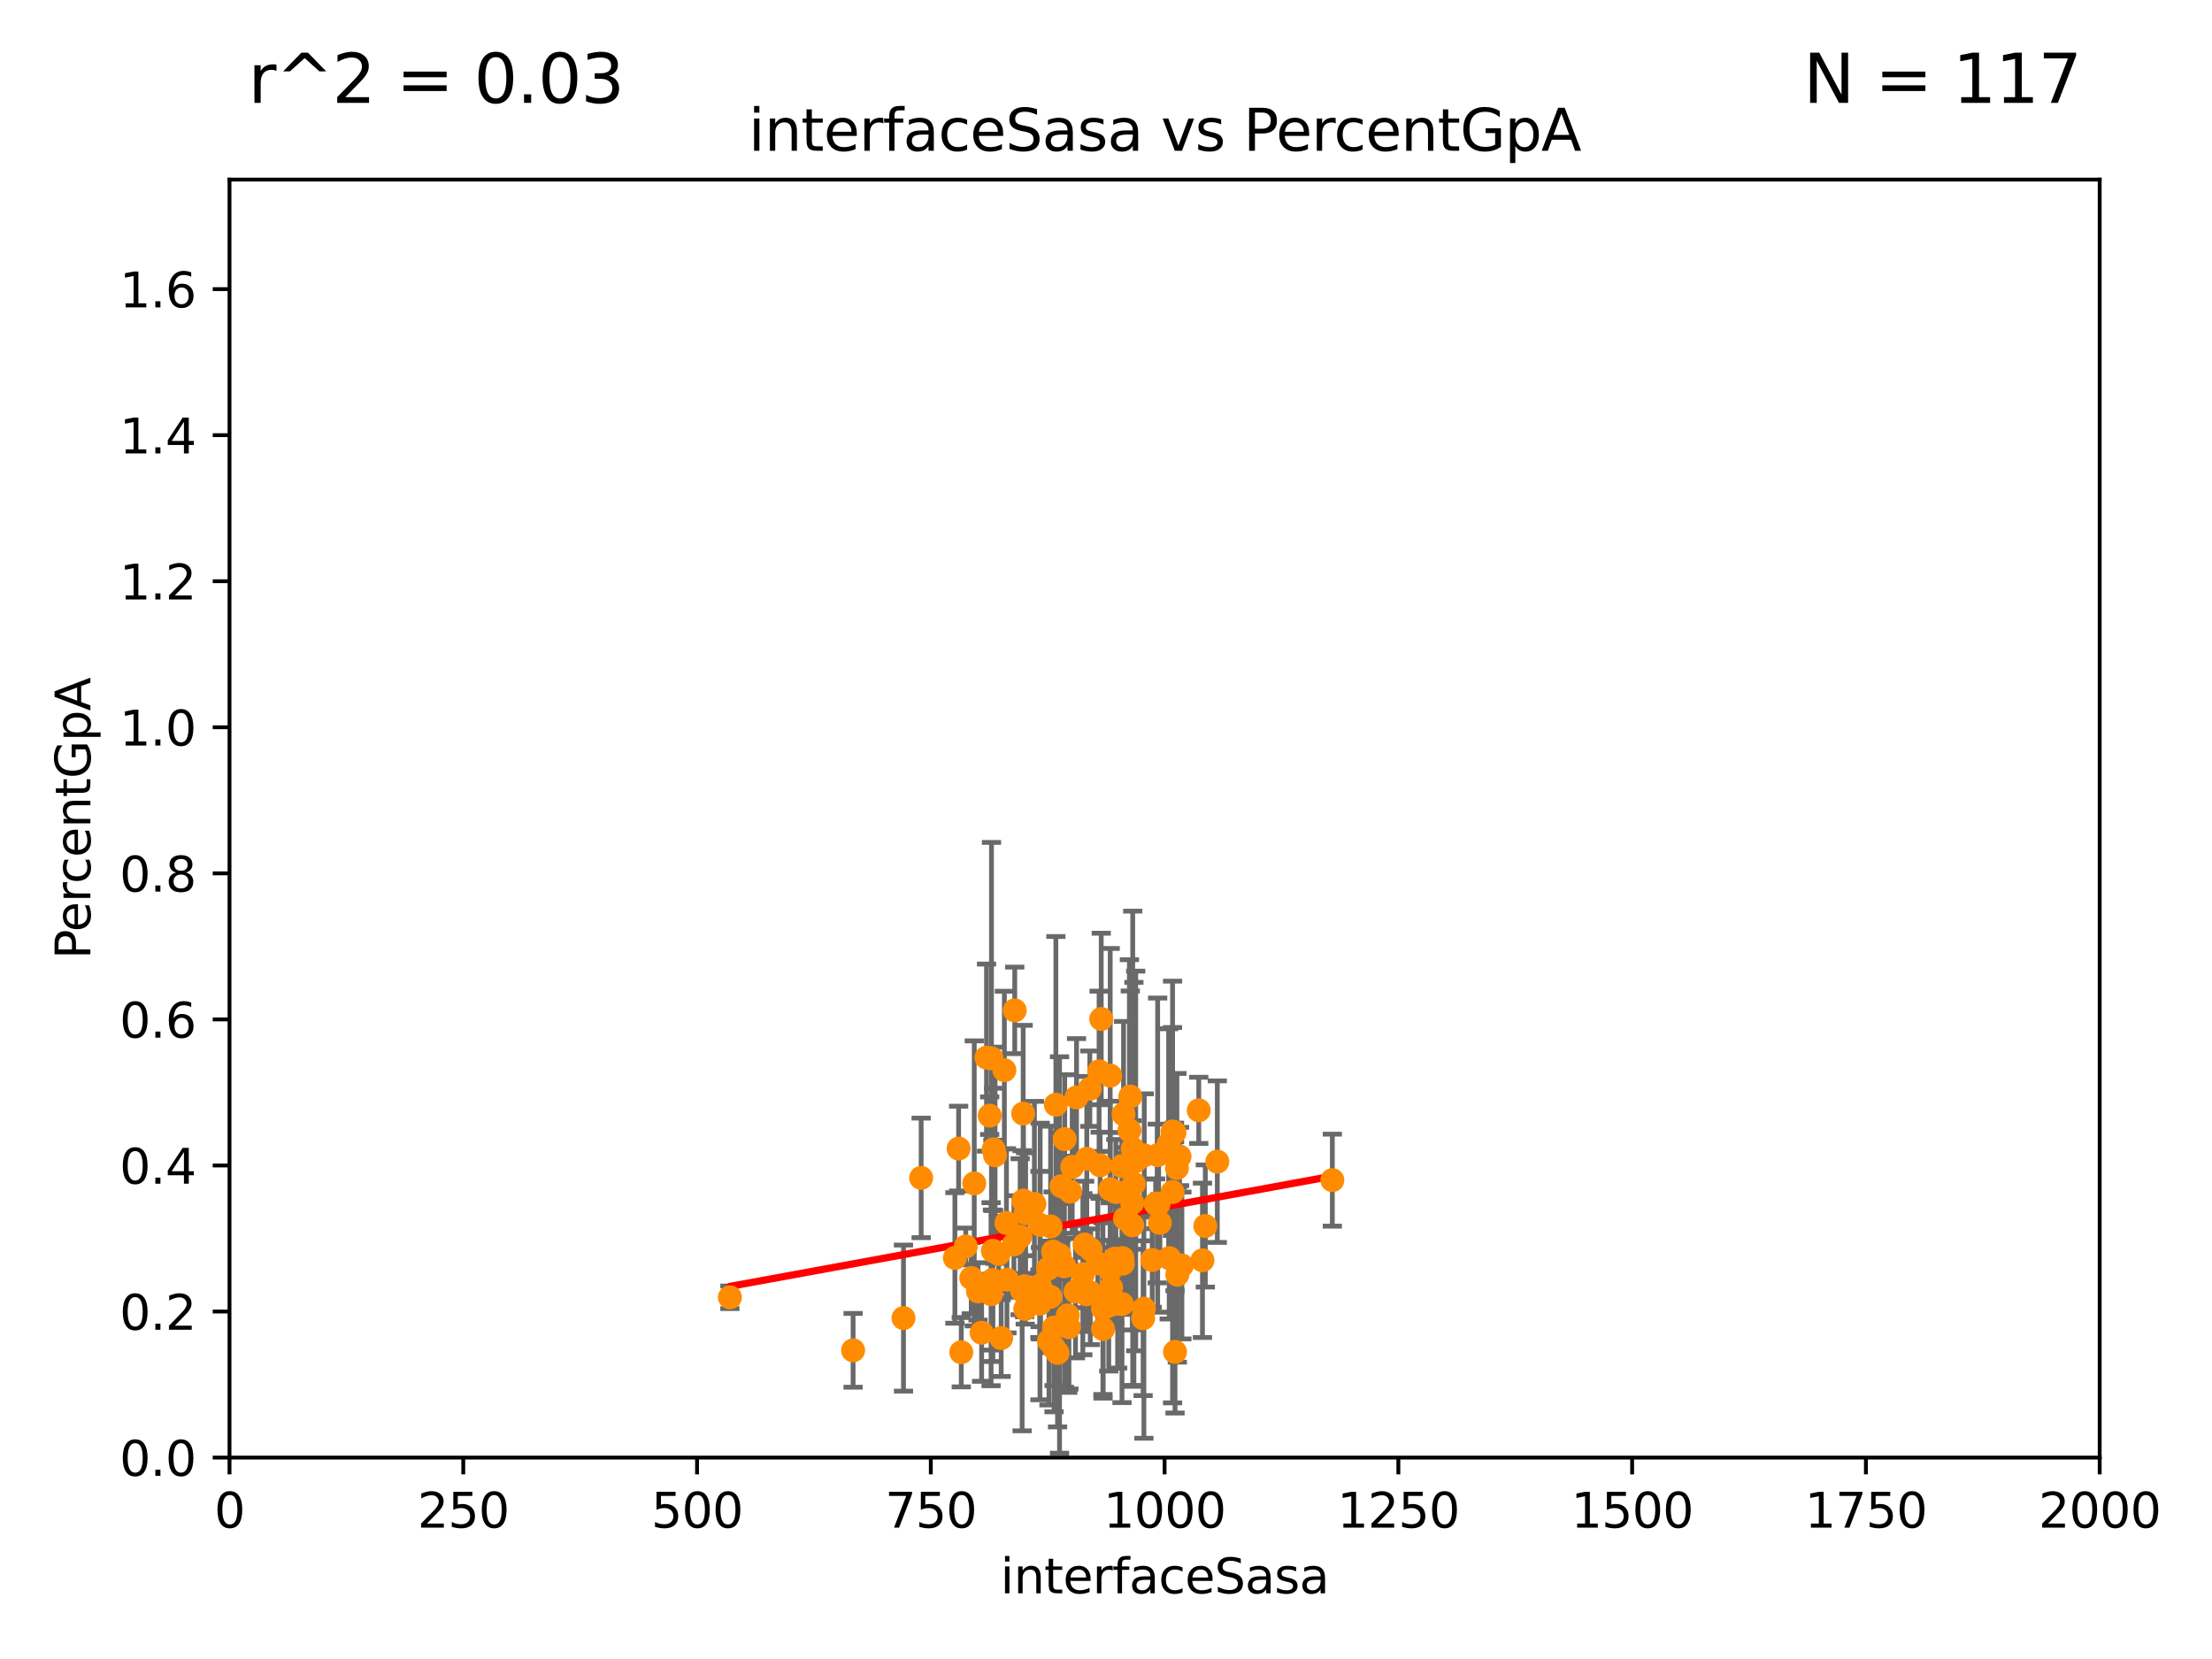 <?xml version="1.0" encoding="utf-8" standalone="no"?>
<!DOCTYPE svg PUBLIC "-//W3C//DTD SVG 1.1//EN"
  "http://www.w3.org/Graphics/SVG/1.1/DTD/svg11.dtd">
<svg xmlns:xlink="http://www.w3.org/1999/xlink" width="460.8pt" height="345.6pt" viewBox="0 0 460.8 345.6" xmlns="http://www.w3.org/2000/svg" version="1.1">
 <defs>
  <style type="text/css">*{stroke-linejoin: round; stroke-linecap: butt}</style>
 </defs>
 <g id="figure_1">
  <g id="patch_1">
   <path d="M 0 345.6 
L 460.8 345.6 
L 460.8 0 
L 0 0 
z
" style="fill: #ffffff"/>
  </g>
  <g id="axes_1">
   <g id="patch_2">
    <path d="M 47.81 303.64 
L 437.4 303.64 
L 437.4 37.411 
L 47.81 37.411 
z
" style="fill: #ffffff"/>
   </g>
   <g id="PathCollection_1">
    <defs>
     <path id="m760ef93749" d="M 0 1.118 
C 0.297 1.118 0.581 1 0.791 0.791 
C 1 0.581 1.118 0.297 1.118 0 
C 1.118 -0.297 1 -0.581 0.791 -0.791 
C 0.581 -1 0.297 -1.118 0 -1.118 
C -0.297 -1.118 -0.581 -1 -0.791 -0.791 
C -1 -0.581 -1.118 -0.297 -1.118 0 
C -1.118 0.297 -1 0.581 -0.791 0.791 
C -0.581 1 -0.297 1.118 0 1.118 
z
" style="stroke: #ff8c00"/>
    </defs>
    <g clip-path="url(#pc62983ff3e)">
     <use xlink:href="#m760ef93749" x="235.867" y="250.583" style="fill: #ff8c00; stroke: #ff8c00"/>
     <use xlink:href="#m760ef93749" x="202.954" y="246.522" style="fill: #ff8c00; stroke: #ff8c00"/>
     <use xlink:href="#m760ef93749" x="216.746" y="269.407" style="fill: #ff8c00; stroke: #ff8c00"/>
     <use xlink:href="#m760ef93749" x="241.368" y="250.773" style="fill: #ff8c00; stroke: #ff8c00"/>
     <use xlink:href="#m760ef93749" x="228.693" y="263.197" style="fill: #ff8c00; stroke: #ff8c00"/>
     <use xlink:href="#m760ef93749" x="206.169" y="232.416" style="fill: #ff8c00; stroke: #ff8c00"/>
     <use xlink:href="#m760ef93749" x="221.127" y="247.108" style="fill: #ff8c00; stroke: #ff8c00"/>
     <use xlink:href="#m760ef93749" x="225.576" y="265.435" style="fill: #ff8c00; stroke: #ff8c00"/>
     <use xlink:href="#m760ef93749" x="241.078" y="250.714" style="fill: #ff8c00; stroke: #ff8c00"/>
     <use xlink:href="#m760ef93749" x="244.67" y="235.902" style="fill: #ff8c00; stroke: #ff8c00"/>
     <use xlink:href="#m760ef93749" x="233.829" y="262.082" style="fill: #ff8c00; stroke: #ff8c00"/>
     <use xlink:href="#m760ef93749" x="223.363" y="243.08" style="fill: #ff8c00; stroke: #ff8c00"/>
     <use xlink:href="#m760ef93749" x="250.496" y="262.543" style="fill: #ff8c00; stroke: #ff8c00"/>
     <use xlink:href="#m760ef93749" x="238.134" y="274.61" style="fill: #ff8c00; stroke: #ff8c00"/>
     <use xlink:href="#m760ef93749" x="233.732" y="271.654" style="fill: #ff8c00; stroke: #ff8c00"/>
     <use xlink:href="#m760ef93749" x="234.353" y="253.837" style="fill: #ff8c00; stroke: #ff8c00"/>
     <use xlink:href="#m760ef93749" x="246.211" y="263.619" style="fill: #ff8c00; stroke: #ff8c00"/>
     <use xlink:href="#m760ef93749" x="230.97" y="271.997" style="fill: #ff8c00; stroke: #ff8c00"/>
     <use xlink:href="#m760ef93749" x="221.741" y="263.795" style="fill: #ff8c00; stroke: #ff8c00"/>
     <use xlink:href="#m760ef93749" x="216.625" y="271.587" style="fill: #ff8c00; stroke: #ff8c00"/>
     <use xlink:href="#m760ef93749" x="219.956" y="230.13" style="fill: #ff8c00; stroke: #ff8c00"/>
     <use xlink:href="#m760ef93749" x="202.329" y="266.238" style="fill: #ff8c00; stroke: #ff8c00"/>
     <use xlink:href="#m760ef93749" x="225.956" y="259.257" style="fill: #ff8c00; stroke: #ff8c00"/>
     <use xlink:href="#m760ef93749" x="224.261" y="228.608" style="fill: #ff8c00; stroke: #ff8c00"/>
     <use xlink:href="#m760ef93749" x="241.623" y="254.748" style="fill: #ff8c00; stroke: #ff8c00"/>
     <use xlink:href="#m760ef93749" x="245.718" y="240.914" style="fill: #ff8c00; stroke: #ff8c00"/>
     <use xlink:href="#m760ef93749" x="191.894" y="245.377" style="fill: #ff8c00; stroke: #ff8c00"/>
     <use xlink:href="#m760ef93749" x="243.452" y="238.349" style="fill: #ff8c00; stroke: #ff8c00"/>
     <use xlink:href="#m760ef93749" x="201.188" y="259.658" style="fill: #ff8c00; stroke: #ff8c00"/>
     <use xlink:href="#m760ef93749" x="240.741" y="250.773" style="fill: #ff8c00; stroke: #ff8c00"/>
     <use xlink:href="#m760ef93749" x="221.801" y="237.303" style="fill: #ff8c00; stroke: #ff8c00"/>
     <use xlink:href="#m760ef93749" x="219.576" y="280.81" style="fill: #ff8c00; stroke: #ff8c00"/>
     <use xlink:href="#m760ef93749" x="249.725" y="231.301" style="fill: #ff8c00; stroke: #ff8c00"/>
     <use xlink:href="#m760ef93749" x="244.267" y="248.321" style="fill: #ff8c00; stroke: #ff8c00"/>
     <use xlink:href="#m760ef93749" x="206.833" y="260.571" style="fill: #ff8c00; stroke: #ff8c00"/>
     <use xlink:href="#m760ef93749" x="231.26" y="247.732" style="fill: #ff8c00; stroke: #ff8c00"/>
     <use xlink:href="#m760ef93749" x="213.195" y="250.099" style="fill: #ff8c00; stroke: #ff8c00"/>
     <use xlink:href="#m760ef93749" x="206.543" y="220.466" style="fill: #ff8c00; stroke: #ff8c00"/>
     <use xlink:href="#m760ef93749" x="228.96" y="223.172" style="fill: #ff8c00; stroke: #ff8c00"/>
     <use xlink:href="#m760ef93749" x="231.276" y="224.076" style="fill: #ff8c00; stroke: #ff8c00"/>
     <use xlink:href="#m760ef93749" x="277.549" y="245.846" style="fill: #ff8c00; stroke: #ff8c00"/>
     <use xlink:href="#m760ef93749" x="227.205" y="260.289" style="fill: #ff8c00; stroke: #ff8c00"/>
     <use xlink:href="#m760ef93749" x="233.923" y="263.224" style="fill: #ff8c00; stroke: #ff8c00"/>
     <use xlink:href="#m760ef93749" x="231.457" y="268.215" style="fill: #ff8c00; stroke: #ff8c00"/>
     <use xlink:href="#m760ef93749" x="219.38" y="260.729" style="fill: #ff8c00; stroke: #ff8c00"/>
     <use xlink:href="#m760ef93749" x="235.277" y="235.476" style="fill: #ff8c00; stroke: #ff8c00"/>
     <use xlink:href="#m760ef93749" x="208.029" y="261.226" style="fill: #ff8c00; stroke: #ff8c00"/>
     <use xlink:href="#m760ef93749" x="177.715" y="281.299" style="fill: #ff8c00; stroke: #ff8c00"/>
     <use xlink:href="#m760ef93749" x="204.491" y="277.63" style="fill: #ff8c00; stroke: #ff8c00"/>
     <use xlink:href="#m760ef93749" x="198.922" y="262.051" style="fill: #ff8c00; stroke: #ff8c00"/>
     <use xlink:href="#m760ef93749" x="253.589" y="241.994" style="fill: #ff8c00; stroke: #ff8c00"/>
     <use xlink:href="#m760ef93749" x="218.522" y="279.312" style="fill: #ff8c00; stroke: #ff8c00"/>
     <use xlink:href="#m760ef93749" x="232.456" y="248.318" style="fill: #ff8c00; stroke: #ff8c00"/>
     <use xlink:href="#m760ef93749" x="222.44" y="274.022" style="fill: #ff8c00; stroke: #ff8c00"/>
     <use xlink:href="#m760ef93749" x="240.028" y="262.482" style="fill: #ff8c00; stroke: #ff8c00"/>
     <use xlink:href="#m760ef93749" x="245.174" y="243.327" style="fill: #ff8c00; stroke: #ff8c00"/>
     <use xlink:href="#m760ef93749" x="200.249" y="281.691" style="fill: #ff8c00; stroke: #ff8c00"/>
     <use xlink:href="#m760ef93749" x="232.224" y="262.209" style="fill: #ff8c00; stroke: #ff8c00"/>
     <use xlink:href="#m760ef93749" x="232.824" y="271.613" style="fill: #ff8c00; stroke: #ff8c00"/>
     <use xlink:href="#m760ef93749" x="229.766" y="272.623" style="fill: #ff8c00; stroke: #ff8c00"/>
     <use xlink:href="#m760ef93749" x="213.144" y="231.979" style="fill: #ff8c00; stroke: #ff8c00"/>
     <use xlink:href="#m760ef93749" x="238.37" y="240.687" style="fill: #ff8c00; stroke: #ff8c00"/>
     <use xlink:href="#m760ef93749" x="243.569" y="262.085" style="fill: #ff8c00; stroke: #ff8c00"/>
     <use xlink:href="#m760ef93749" x="220.307" y="281.836" style="fill: #ff8c00; stroke: #ff8c00"/>
     <use xlink:href="#m760ef93749" x="206.461" y="269.605" style="fill: #ff8c00; stroke: #ff8c00"/>
     <use xlink:href="#m760ef93749" x="199.699" y="239.27" style="fill: #ff8c00; stroke: #ff8c00"/>
     <use xlink:href="#m760ef93749" x="212.93" y="268.883" style="fill: #ff8c00; stroke: #ff8c00"/>
     <use xlink:href="#m760ef93749" x="213.584" y="272.66" style="fill: #ff8c00; stroke: #ff8c00"/>
     <use xlink:href="#m760ef93749" x="227.033" y="226.795" style="fill: #ff8c00; stroke: #ff8c00"/>
     <use xlink:href="#m760ef93749" x="206.745" y="266.652" style="fill: #ff8c00; stroke: #ff8c00"/>
     <use xlink:href="#m760ef93749" x="238.294" y="272.619" style="fill: #ff8c00; stroke: #ff8c00"/>
     <use xlink:href="#m760ef93749" x="244.251" y="235.717" style="fill: #ff8c00; stroke: #ff8c00"/>
     <use xlink:href="#m760ef93749" x="229.182" y="242.756" style="fill: #ff8c00; stroke: #ff8c00"/>
     <use xlink:href="#m760ef93749" x="213.66" y="252.716" style="fill: #ff8c00; stroke: #ff8c00"/>
     <use xlink:href="#m760ef93749" x="216.645" y="267.809" style="fill: #ff8c00; stroke: #ff8c00"/>
     <use xlink:href="#m760ef93749" x="209.229" y="222.93" style="fill: #ff8c00; stroke: #ff8c00"/>
     <use xlink:href="#m760ef93749" x="203.738" y="269.021" style="fill: #ff8c00; stroke: #ff8c00"/>
     <use xlink:href="#m760ef93749" x="234.052" y="232.116" style="fill: #ff8c00; stroke: #ff8c00"/>
     <use xlink:href="#m760ef93749" x="211.22" y="259.236" style="fill: #ff8c00; stroke: #ff8c00"/>
     <use xlink:href="#m760ef93749" x="236.592" y="241.854" style="fill: #ff8c00; stroke: #ff8c00"/>
     <use xlink:href="#m760ef93749" x="233.691" y="242.914" style="fill: #ff8c00; stroke: #ff8c00"/>
     <use xlink:href="#m760ef93749" x="209.763" y="266.58" style="fill: #ff8c00; stroke: #ff8c00"/>
     <use xlink:href="#m760ef93749" x="218.819" y="270.151" style="fill: #ff8c00; stroke: #ff8c00"/>
     <use xlink:href="#m760ef93749" x="222.933" y="248.241" style="fill: #ff8c00; stroke: #ff8c00"/>
     <use xlink:href="#m760ef93749" x="207.291" y="240.668" style="fill: #ff8c00; stroke: #ff8c00"/>
     <use xlink:href="#m760ef93749" x="213.448" y="267.949" style="fill: #ff8c00; stroke: #ff8c00"/>
     <use xlink:href="#m760ef93749" x="231.311" y="264.648" style="fill: #ff8c00; stroke: #ff8c00"/>
     <use xlink:href="#m760ef93749" x="244.781" y="281.619" style="fill: #ff8c00; stroke: #ff8c00"/>
     <use xlink:href="#m760ef93749" x="234.782" y="254.014" style="fill: #ff8c00; stroke: #ff8c00"/>
     <use xlink:href="#m760ef93749" x="245.26" y="265.54" style="fill: #ff8c00; stroke: #ff8c00"/>
     <use xlink:href="#m760ef93749" x="251.09" y="255.393" style="fill: #ff8c00; stroke: #ff8c00"/>
     <use xlink:href="#m760ef93749" x="218.334" y="264.298" style="fill: #ff8c00; stroke: #ff8c00"/>
     <use xlink:href="#m760ef93749" x="188.212" y="274.58" style="fill: #ff8c00; stroke: #ff8c00"/>
     <use xlink:href="#m760ef93749" x="235.873" y="255.257" style="fill: #ff8c00; stroke: #ff8c00"/>
     <use xlink:href="#m760ef93749" x="236.212" y="246.622" style="fill: #ff8c00; stroke: #ff8c00"/>
     <use xlink:href="#m760ef93749" x="209.663" y="254.762" style="fill: #ff8c00; stroke: #ff8c00"/>
     <use xlink:href="#m760ef93749" x="212.517" y="257.631" style="fill: #ff8c00; stroke: #ff8c00"/>
     <use xlink:href="#m760ef93749" x="222.677" y="276.492" style="fill: #ff8c00; stroke: #ff8c00"/>
     <use xlink:href="#m760ef93749" x="220.72" y="261.436" style="fill: #ff8c00; stroke: #ff8c00"/>
     <use xlink:href="#m760ef93749" x="235.464" y="228.433" style="fill: #ff8c00; stroke: #ff8c00"/>
     <use xlink:href="#m760ef93749" x="241.162" y="240.63" style="fill: #ff8c00; stroke: #ff8c00"/>
     <use xlink:href="#m760ef93749" x="227.125" y="269.22" style="fill: #ff8c00; stroke: #ff8c00"/>
     <use xlink:href="#m760ef93749" x="224.047" y="269.047" style="fill: #ff8c00; stroke: #ff8c00"/>
     <use xlink:href="#m760ef93749" x="219.574" y="276.549" style="fill: #ff8c00; stroke: #ff8c00"/>
     <use xlink:href="#m760ef93749" x="206.989" y="239.439" style="fill: #ff8c00; stroke: #ff8c00"/>
     <use xlink:href="#m760ef93749" x="211.391" y="210.482" style="fill: #ff8c00; stroke: #ff8c00"/>
     <use xlink:href="#m760ef93749" x="152.051" y="270.255" style="fill: #ff8c00; stroke: #ff8c00"/>
     <use xlink:href="#m760ef93749" x="235.968" y="239.301" style="fill: #ff8c00; stroke: #ff8c00"/>
     <use xlink:href="#m760ef93749" x="229.408" y="212.272" style="fill: #ff8c00; stroke: #ff8c00"/>
     <use xlink:href="#m760ef93749" x="226.396" y="241.403" style="fill: #ff8c00; stroke: #ff8c00"/>
     <use xlink:href="#m760ef93749" x="218.863" y="255.506" style="fill: #ff8c00; stroke: #ff8c00"/>
     <use xlink:href="#m760ef93749" x="205.512" y="220.316" style="fill: #ff8c00; stroke: #ff8c00"/>
     <use xlink:href="#m760ef93749" x="226.326" y="269.634" style="fill: #ff8c00; stroke: #ff8c00"/>
     <use xlink:href="#m760ef93749" x="215.488" y="250.8" style="fill: #ff8c00; stroke: #ff8c00"/>
     <use xlink:href="#m760ef93749" x="229.784" y="276.856" style="fill: #ff8c00; stroke: #ff8c00"/>
     <use xlink:href="#m760ef93749" x="208.563" y="278.743" style="fill: #ff8c00; stroke: #ff8c00"/>
     <use xlink:href="#m760ef93749" x="216.686" y="255.182" style="fill: #ff8c00; stroke: #ff8c00"/>
    </g>
   </g>
   <g id="matplotlib.axis_1">
    <g id="xtick_1">
     <g id="line2d_1">
      <defs>
       <path id="mda7fd81ed5" d="M 0 0 
L 0 3.5 
" style="stroke: #000000; stroke-width: 0.8"/>
      </defs>
      <g>
       <use xlink:href="#mda7fd81ed5" x="47.81" y="303.64" style="stroke: #000000; stroke-width: 0.8"/>
      </g>
     </g>
     <g id="text_1">
      <!-- 0 -->
      <g transform="translate(44.629 318.238)scale(0.1 -0.1)">
       <defs>
        <path id="DejaVuSans-30" d="M 2034 4250 
Q 1547 4250 1301 3770 
Q 1056 3291 1056 2328 
Q 1056 1369 1301 889 
Q 1547 409 2034 409 
Q 2525 409 2770 889 
Q 3016 1369 3016 2328 
Q 3016 3291 2770 3770 
Q 2525 4250 2034 4250 
z
M 2034 4750 
Q 2819 4750 3233 4129 
Q 3647 3509 3647 2328 
Q 3647 1150 3233 529 
Q 2819 -91 2034 -91 
Q 1250 -91 836 529 
Q 422 1150 422 2328 
Q 422 3509 836 4129 
Q 1250 4750 2034 4750 
z
" transform="scale(0.016)"/>
       </defs>
       <use xlink:href="#DejaVuSans-30"/>
      </g>
     </g>
    </g>
    <g id="xtick_2">
     <g id="line2d_2">
      <g>
       <use xlink:href="#mda7fd81ed5" x="96.509" y="303.64" style="stroke: #000000; stroke-width: 0.8"/>
      </g>
     </g>
     <g id="text_2">
      <!-- 250 -->
      <g transform="translate(86.965 318.238)scale(0.1 -0.1)">
       <defs>
        <path id="DejaVuSans-32" d="M 1228 531 
L 3431 531 
L 3431 0 
L 469 0 
L 469 531 
Q 828 903 1448 1529 
Q 2069 2156 2228 2338 
Q 2531 2678 2651 2914 
Q 2772 3150 2772 3378 
Q 2772 3750 2511 3984 
Q 2250 4219 1831 4219 
Q 1534 4219 1204 4116 
Q 875 4013 500 3803 
L 500 4441 
Q 881 4594 1212 4672 
Q 1544 4750 1819 4750 
Q 2544 4750 2975 4387 
Q 3406 4025 3406 3419 
Q 3406 3131 3298 2873 
Q 3191 2616 2906 2266 
Q 2828 2175 2409 1742 
Q 1991 1309 1228 531 
z
" transform="scale(0.016)"/>
        <path id="DejaVuSans-35" d="M 691 4666 
L 3169 4666 
L 3169 4134 
L 1269 4134 
L 1269 2991 
Q 1406 3038 1543 3061 
Q 1681 3084 1819 3084 
Q 2600 3084 3056 2656 
Q 3513 2228 3513 1497 
Q 3513 744 3044 326 
Q 2575 -91 1722 -91 
Q 1428 -91 1123 -41 
Q 819 9 494 109 
L 494 744 
Q 775 591 1075 516 
Q 1375 441 1709 441 
Q 2250 441 2565 725 
Q 2881 1009 2881 1497 
Q 2881 1984 2565 2268 
Q 2250 2553 1709 2553 
Q 1456 2553 1204 2497 
Q 953 2441 691 2322 
L 691 4666 
z
" transform="scale(0.016)"/>
       </defs>
       <use xlink:href="#DejaVuSans-32"/>
       <use xlink:href="#DejaVuSans-35" x="63.623"/>
       <use xlink:href="#DejaVuSans-30" x="127.246"/>
      </g>
     </g>
    </g>
    <g id="xtick_3">
     <g id="line2d_3">
      <g>
       <use xlink:href="#mda7fd81ed5" x="145.208" y="303.64" style="stroke: #000000; stroke-width: 0.8"/>
      </g>
     </g>
     <g id="text_3">
      <!-- 500 -->
      <g transform="translate(135.664 318.238)scale(0.1 -0.1)">
       <use xlink:href="#DejaVuSans-35"/>
       <use xlink:href="#DejaVuSans-30" x="63.623"/>
       <use xlink:href="#DejaVuSans-30" x="127.246"/>
      </g>
     </g>
    </g>
    <g id="xtick_4">
     <g id="line2d_4">
      <g>
       <use xlink:href="#mda7fd81ed5" x="193.906" y="303.64" style="stroke: #000000; stroke-width: 0.8"/>
      </g>
     </g>
     <g id="text_4">
      <!-- 750 -->
      <g transform="translate(184.363 318.238)scale(0.1 -0.1)">
       <defs>
        <path id="DejaVuSans-37" d="M 525 4666 
L 3525 4666 
L 3525 4397 
L 1831 0 
L 1172 0 
L 2766 4134 
L 525 4134 
L 525 4666 
z
" transform="scale(0.016)"/>
       </defs>
       <use xlink:href="#DejaVuSans-37"/>
       <use xlink:href="#DejaVuSans-35" x="63.623"/>
       <use xlink:href="#DejaVuSans-30" x="127.246"/>
      </g>
     </g>
    </g>
    <g id="xtick_5">
     <g id="line2d_5">
      <g>
       <use xlink:href="#mda7fd81ed5" x="242.605" y="303.64" style="stroke: #000000; stroke-width: 0.8"/>
      </g>
     </g>
     <g id="text_5">
      <!-- 1000 -->
      <g transform="translate(229.88 318.238)scale(0.1 -0.1)">
       <defs>
        <path id="DejaVuSans-31" d="M 794 531 
L 1825 531 
L 1825 4091 
L 703 3866 
L 703 4441 
L 1819 4666 
L 2450 4666 
L 2450 531 
L 3481 531 
L 3481 0 
L 794 0 
L 794 531 
z
" transform="scale(0.016)"/>
       </defs>
       <use xlink:href="#DejaVuSans-31"/>
       <use xlink:href="#DejaVuSans-30" x="63.623"/>
       <use xlink:href="#DejaVuSans-30" x="127.246"/>
       <use xlink:href="#DejaVuSans-30" x="190.869"/>
      </g>
     </g>
    </g>
    <g id="xtick_6">
     <g id="line2d_6">
      <g>
       <use xlink:href="#mda7fd81ed5" x="291.304" y="303.64" style="stroke: #000000; stroke-width: 0.8"/>
      </g>
     </g>
     <g id="text_6">
      <!-- 1250 -->
      <g transform="translate(278.579 318.238)scale(0.1 -0.1)">
       <use xlink:href="#DejaVuSans-31"/>
       <use xlink:href="#DejaVuSans-32" x="63.623"/>
       <use xlink:href="#DejaVuSans-35" x="127.246"/>
       <use xlink:href="#DejaVuSans-30" x="190.869"/>
      </g>
     </g>
    </g>
    <g id="xtick_7">
     <g id="line2d_7">
      <g>
       <use xlink:href="#mda7fd81ed5" x="340.002" y="303.64" style="stroke: #000000; stroke-width: 0.8"/>
      </g>
     </g>
     <g id="text_7">
      <!-- 1500 -->
      <g transform="translate(327.277 318.238)scale(0.1 -0.1)">
       <use xlink:href="#DejaVuSans-31"/>
       <use xlink:href="#DejaVuSans-35" x="63.623"/>
       <use xlink:href="#DejaVuSans-30" x="127.246"/>
       <use xlink:href="#DejaVuSans-30" x="190.869"/>
      </g>
     </g>
    </g>
    <g id="xtick_8">
     <g id="line2d_8">
      <g>
       <use xlink:href="#mda7fd81ed5" x="388.701" y="303.64" style="stroke: #000000; stroke-width: 0.8"/>
      </g>
     </g>
     <g id="text_8">
      <!-- 1750 -->
      <g transform="translate(375.976 318.238)scale(0.1 -0.1)">
       <use xlink:href="#DejaVuSans-31"/>
       <use xlink:href="#DejaVuSans-37" x="63.623"/>
       <use xlink:href="#DejaVuSans-35" x="127.246"/>
       <use xlink:href="#DejaVuSans-30" x="190.869"/>
      </g>
     </g>
    </g>
    <g id="xtick_9">
     <g id="line2d_9">
      <g>
       <use xlink:href="#mda7fd81ed5" x="437.4" y="303.64" style="stroke: #000000; stroke-width: 0.8"/>
      </g>
     </g>
     <g id="text_9">
      <!-- 2000 -->
      <g transform="translate(424.675 318.238)scale(0.1 -0.1)">
       <use xlink:href="#DejaVuSans-32"/>
       <use xlink:href="#DejaVuSans-30" x="63.623"/>
       <use xlink:href="#DejaVuSans-30" x="127.246"/>
       <use xlink:href="#DejaVuSans-30" x="190.869"/>
      </g>
     </g>
    </g>
    <g id="text_10">
     <!-- interfaceSasa -->
     <g transform="translate(208.398 331.917)scale(0.1 -0.1)">
      <defs>
       <path id="DejaVuSans-69" d="M 603 3500 
L 1178 3500 
L 1178 0 
L 603 0 
L 603 3500 
z
M 603 4863 
L 1178 4863 
L 1178 4134 
L 603 4134 
L 603 4863 
z
" transform="scale(0.016)"/>
       <path id="DejaVuSans-6e" d="M 3513 2113 
L 3513 0 
L 2938 0 
L 2938 2094 
Q 2938 2591 2744 2837 
Q 2550 3084 2163 3084 
Q 1697 3084 1428 2787 
Q 1159 2491 1159 1978 
L 1159 0 
L 581 0 
L 581 3500 
L 1159 3500 
L 1159 2956 
Q 1366 3272 1645 3428 
Q 1925 3584 2291 3584 
Q 2894 3584 3203 3211 
Q 3513 2838 3513 2113 
z
" transform="scale(0.016)"/>
       <path id="DejaVuSans-74" d="M 1172 4494 
L 1172 3500 
L 2356 3500 
L 2356 3053 
L 1172 3053 
L 1172 1153 
Q 1172 725 1289 603 
Q 1406 481 1766 481 
L 2356 481 
L 2356 0 
L 1766 0 
Q 1100 0 847 248 
Q 594 497 594 1153 
L 594 3053 
L 172 3053 
L 172 3500 
L 594 3500 
L 594 4494 
L 1172 4494 
z
" transform="scale(0.016)"/>
       <path id="DejaVuSans-65" d="M 3597 1894 
L 3597 1613 
L 953 1613 
Q 991 1019 1311 708 
Q 1631 397 2203 397 
Q 2534 397 2845 478 
Q 3156 559 3463 722 
L 3463 178 
Q 3153 47 2828 -22 
Q 2503 -91 2169 -91 
Q 1331 -91 842 396 
Q 353 884 353 1716 
Q 353 2575 817 3079 
Q 1281 3584 2069 3584 
Q 2775 3584 3186 3129 
Q 3597 2675 3597 1894 
z
M 3022 2063 
Q 3016 2534 2758 2815 
Q 2500 3097 2075 3097 
Q 1594 3097 1305 2825 
Q 1016 2553 972 2059 
L 3022 2063 
z
" transform="scale(0.016)"/>
       <path id="DejaVuSans-72" d="M 2631 2963 
Q 2534 3019 2420 3045 
Q 2306 3072 2169 3072 
Q 1681 3072 1420 2755 
Q 1159 2438 1159 1844 
L 1159 0 
L 581 0 
L 581 3500 
L 1159 3500 
L 1159 2956 
Q 1341 3275 1631 3429 
Q 1922 3584 2338 3584 
Q 2397 3584 2469 3576 
Q 2541 3569 2628 3553 
L 2631 2963 
z
" transform="scale(0.016)"/>
       <path id="DejaVuSans-66" d="M 2375 4863 
L 2375 4384 
L 1825 4384 
Q 1516 4384 1395 4259 
Q 1275 4134 1275 3809 
L 1275 3500 
L 2222 3500 
L 2222 3053 
L 1275 3053 
L 1275 0 
L 697 0 
L 697 3053 
L 147 3053 
L 147 3500 
L 697 3500 
L 697 3744 
Q 697 4328 969 4595 
Q 1241 4863 1831 4863 
L 2375 4863 
z
" transform="scale(0.016)"/>
       <path id="DejaVuSans-61" d="M 2194 1759 
Q 1497 1759 1228 1600 
Q 959 1441 959 1056 
Q 959 750 1161 570 
Q 1363 391 1709 391 
Q 2188 391 2477 730 
Q 2766 1069 2766 1631 
L 2766 1759 
L 2194 1759 
z
M 3341 1997 
L 3341 0 
L 2766 0 
L 2766 531 
Q 2569 213 2275 61 
Q 1981 -91 1556 -91 
Q 1019 -91 701 211 
Q 384 513 384 1019 
Q 384 1609 779 1909 
Q 1175 2209 1959 2209 
L 2766 2209 
L 2766 2266 
Q 2766 2663 2505 2880 
Q 2244 3097 1772 3097 
Q 1472 3097 1187 3025 
Q 903 2953 641 2809 
L 641 3341 
Q 956 3463 1253 3523 
Q 1550 3584 1831 3584 
Q 2591 3584 2966 3190 
Q 3341 2797 3341 1997 
z
" transform="scale(0.016)"/>
       <path id="DejaVuSans-63" d="M 3122 3366 
L 3122 2828 
Q 2878 2963 2633 3030 
Q 2388 3097 2138 3097 
Q 1578 3097 1268 2742 
Q 959 2388 959 1747 
Q 959 1106 1268 751 
Q 1578 397 2138 397 
Q 2388 397 2633 464 
Q 2878 531 3122 666 
L 3122 134 
Q 2881 22 2623 -34 
Q 2366 -91 2075 -91 
Q 1284 -91 818 406 
Q 353 903 353 1747 
Q 353 2603 823 3093 
Q 1294 3584 2113 3584 
Q 2378 3584 2631 3529 
Q 2884 3475 3122 3366 
z
" transform="scale(0.016)"/>
       <path id="DejaVuSans-53" d="M 3425 4513 
L 3425 3897 
Q 3066 4069 2747 4153 
Q 2428 4238 2131 4238 
Q 1616 4238 1336 4038 
Q 1056 3838 1056 3469 
Q 1056 3159 1242 3001 
Q 1428 2844 1947 2747 
L 2328 2669 
Q 3034 2534 3370 2195 
Q 3706 1856 3706 1288 
Q 3706 609 3251 259 
Q 2797 -91 1919 -91 
Q 1588 -91 1214 -16 
Q 841 59 441 206 
L 441 856 
Q 825 641 1194 531 
Q 1563 422 1919 422 
Q 2459 422 2753 634 
Q 3047 847 3047 1241 
Q 3047 1584 2836 1778 
Q 2625 1972 2144 2069 
L 1759 2144 
Q 1053 2284 737 2584 
Q 422 2884 422 3419 
Q 422 4038 858 4394 
Q 1294 4750 2059 4750 
Q 2388 4750 2728 4690 
Q 3069 4631 3425 4513 
z
" transform="scale(0.016)"/>
       <path id="DejaVuSans-73" d="M 2834 3397 
L 2834 2853 
Q 2591 2978 2328 3040 
Q 2066 3103 1784 3103 
Q 1356 3103 1142 2972 
Q 928 2841 928 2578 
Q 928 2378 1081 2264 
Q 1234 2150 1697 2047 
L 1894 2003 
Q 2506 1872 2764 1633 
Q 3022 1394 3022 966 
Q 3022 478 2636 193 
Q 2250 -91 1575 -91 
Q 1294 -91 989 -36 
Q 684 19 347 128 
L 347 722 
Q 666 556 975 473 
Q 1284 391 1588 391 
Q 1994 391 2212 530 
Q 2431 669 2431 922 
Q 2431 1156 2273 1281 
Q 2116 1406 1581 1522 
L 1381 1569 
Q 847 1681 609 1914 
Q 372 2147 372 2553 
Q 372 3047 722 3315 
Q 1072 3584 1716 3584 
Q 2034 3584 2315 3537 
Q 2597 3491 2834 3397 
z
" transform="scale(0.016)"/>
      </defs>
      <use xlink:href="#DejaVuSans-69"/>
      <use xlink:href="#DejaVuSans-6e" x="27.783"/>
      <use xlink:href="#DejaVuSans-74" x="91.162"/>
      <use xlink:href="#DejaVuSans-65" x="130.371"/>
      <use xlink:href="#DejaVuSans-72" x="191.895"/>
      <use xlink:href="#DejaVuSans-66" x="233.008"/>
      <use xlink:href="#DejaVuSans-61" x="268.213"/>
      <use xlink:href="#DejaVuSans-63" x="329.492"/>
      <use xlink:href="#DejaVuSans-65" x="384.473"/>
      <use xlink:href="#DejaVuSans-53" x="445.996"/>
      <use xlink:href="#DejaVuSans-61" x="509.473"/>
      <use xlink:href="#DejaVuSans-73" x="570.752"/>
      <use xlink:href="#DejaVuSans-61" x="622.852"/>
     </g>
    </g>
   </g>
   <g id="matplotlib.axis_2">
    <g id="ytick_1">
     <g id="line2d_10">
      <defs>
       <path id="mf1f5be6e20" d="M 0 0 
L -3.5 0 
" style="stroke: #000000; stroke-width: 0.8"/>
      </defs>
      <g>
       <use xlink:href="#mf1f5be6e20" x="47.81" y="303.64" style="stroke: #000000; stroke-width: 0.8"/>
      </g>
     </g>
     <g id="text_11">
      <!-- 0.0 -->
      <g transform="translate(24.907 307.439)scale(0.1 -0.1)">
       <defs>
        <path id="DejaVuSans-2e" d="M 684 794 
L 1344 794 
L 1344 0 
L 684 0 
L 684 794 
z
" transform="scale(0.016)"/>
       </defs>
       <use xlink:href="#DejaVuSans-30"/>
       <use xlink:href="#DejaVuSans-2e" x="63.623"/>
       <use xlink:href="#DejaVuSans-30" x="95.41"/>
      </g>
     </g>
    </g>
    <g id="ytick_2">
     <g id="line2d_11">
      <g>
       <use xlink:href="#mf1f5be6e20" x="47.81" y="273.214" style="stroke: #000000; stroke-width: 0.8"/>
      </g>
     </g>
     <g id="text_12">
      <!-- 0.2 -->
      <g transform="translate(24.907 277.013)scale(0.1 -0.1)">
       <use xlink:href="#DejaVuSans-30"/>
       <use xlink:href="#DejaVuSans-2e" x="63.623"/>
       <use xlink:href="#DejaVuSans-32" x="95.41"/>
      </g>
     </g>
    </g>
    <g id="ytick_3">
     <g id="line2d_12">
      <g>
       <use xlink:href="#mf1f5be6e20" x="47.81" y="242.788" style="stroke: #000000; stroke-width: 0.8"/>
      </g>
     </g>
     <g id="text_13">
      <!-- 0.4 -->
      <g transform="translate(24.907 246.587)scale(0.1 -0.1)">
       <defs>
        <path id="DejaVuSans-34" d="M 2419 4116 
L 825 1625 
L 2419 1625 
L 2419 4116 
z
M 2253 4666 
L 3047 4666 
L 3047 1625 
L 3713 1625 
L 3713 1100 
L 3047 1100 
L 3047 0 
L 2419 0 
L 2419 1100 
L 313 1100 
L 313 1709 
L 2253 4666 
z
" transform="scale(0.016)"/>
       </defs>
       <use xlink:href="#DejaVuSans-30"/>
       <use xlink:href="#DejaVuSans-2e" x="63.623"/>
       <use xlink:href="#DejaVuSans-34" x="95.41"/>
      </g>
     </g>
    </g>
    <g id="ytick_4">
     <g id="line2d_13">
      <g>
       <use xlink:href="#mf1f5be6e20" x="47.81" y="212.362" style="stroke: #000000; stroke-width: 0.8"/>
      </g>
     </g>
     <g id="text_14">
      <!-- 0.6 -->
      <g transform="translate(24.907 216.161)scale(0.1 -0.1)">
       <defs>
        <path id="DejaVuSans-36" d="M 2113 2584 
Q 1688 2584 1439 2293 
Q 1191 2003 1191 1497 
Q 1191 994 1439 701 
Q 1688 409 2113 409 
Q 2538 409 2786 701 
Q 3034 994 3034 1497 
Q 3034 2003 2786 2293 
Q 2538 2584 2113 2584 
z
M 3366 4563 
L 3366 3988 
Q 3128 4100 2886 4159 
Q 2644 4219 2406 4219 
Q 1781 4219 1451 3797 
Q 1122 3375 1075 2522 
Q 1259 2794 1537 2939 
Q 1816 3084 2150 3084 
Q 2853 3084 3261 2657 
Q 3669 2231 3669 1497 
Q 3669 778 3244 343 
Q 2819 -91 2113 -91 
Q 1303 -91 875 529 
Q 447 1150 447 2328 
Q 447 3434 972 4092 
Q 1497 4750 2381 4750 
Q 2619 4750 2861 4703 
Q 3103 4656 3366 4563 
z
" transform="scale(0.016)"/>
       </defs>
       <use xlink:href="#DejaVuSans-30"/>
       <use xlink:href="#DejaVuSans-2e" x="63.623"/>
       <use xlink:href="#DejaVuSans-36" x="95.41"/>
      </g>
     </g>
    </g>
    <g id="ytick_5">
     <g id="line2d_14">
      <g>
       <use xlink:href="#mf1f5be6e20" x="47.81" y="181.935" style="stroke: #000000; stroke-width: 0.8"/>
      </g>
     </g>
     <g id="text_15">
      <!-- 0.8 -->
      <g transform="translate(24.907 185.735)scale(0.1 -0.1)">
       <defs>
        <path id="DejaVuSans-38" d="M 2034 2216 
Q 1584 2216 1326 1975 
Q 1069 1734 1069 1313 
Q 1069 891 1326 650 
Q 1584 409 2034 409 
Q 2484 409 2743 651 
Q 3003 894 3003 1313 
Q 3003 1734 2745 1975 
Q 2488 2216 2034 2216 
z
M 1403 2484 
Q 997 2584 770 2862 
Q 544 3141 544 3541 
Q 544 4100 942 4425 
Q 1341 4750 2034 4750 
Q 2731 4750 3128 4425 
Q 3525 4100 3525 3541 
Q 3525 3141 3298 2862 
Q 3072 2584 2669 2484 
Q 3125 2378 3379 2068 
Q 3634 1759 3634 1313 
Q 3634 634 3220 271 
Q 2806 -91 2034 -91 
Q 1263 -91 848 271 
Q 434 634 434 1313 
Q 434 1759 690 2068 
Q 947 2378 1403 2484 
z
M 1172 3481 
Q 1172 3119 1398 2916 
Q 1625 2713 2034 2713 
Q 2441 2713 2670 2916 
Q 2900 3119 2900 3481 
Q 2900 3844 2670 4047 
Q 2441 4250 2034 4250 
Q 1625 4250 1398 4047 
Q 1172 3844 1172 3481 
z
" transform="scale(0.016)"/>
       </defs>
       <use xlink:href="#DejaVuSans-30"/>
       <use xlink:href="#DejaVuSans-2e" x="63.623"/>
       <use xlink:href="#DejaVuSans-38" x="95.41"/>
      </g>
     </g>
    </g>
    <g id="ytick_6">
     <g id="line2d_15">
      <g>
       <use xlink:href="#mf1f5be6e20" x="47.81" y="151.509" style="stroke: #000000; stroke-width: 0.8"/>
      </g>
     </g>
     <g id="text_16">
      <!-- 1.0 -->
      <g transform="translate(24.907 155.308)scale(0.1 -0.1)">
       <use xlink:href="#DejaVuSans-31"/>
       <use xlink:href="#DejaVuSans-2e" x="63.623"/>
       <use xlink:href="#DejaVuSans-30" x="95.41"/>
      </g>
     </g>
    </g>
    <g id="ytick_7">
     <g id="line2d_16">
      <g>
       <use xlink:href="#mf1f5be6e20" x="47.81" y="121.083" style="stroke: #000000; stroke-width: 0.8"/>
      </g>
     </g>
     <g id="text_17">
      <!-- 1.2 -->
      <g transform="translate(24.907 124.882)scale(0.1 -0.1)">
       <use xlink:href="#DejaVuSans-31"/>
       <use xlink:href="#DejaVuSans-2e" x="63.623"/>
       <use xlink:href="#DejaVuSans-32" x="95.41"/>
      </g>
     </g>
    </g>
    <g id="ytick_8">
     <g id="line2d_17">
      <g>
       <use xlink:href="#mf1f5be6e20" x="47.81" y="90.657" style="stroke: #000000; stroke-width: 0.8"/>
      </g>
     </g>
     <g id="text_18">
      <!-- 1.4 -->
      <g transform="translate(24.907 94.456)scale(0.1 -0.1)">
       <use xlink:href="#DejaVuSans-31"/>
       <use xlink:href="#DejaVuSans-2e" x="63.623"/>
       <use xlink:href="#DejaVuSans-34" x="95.41"/>
      </g>
     </g>
    </g>
    <g id="ytick_9">
     <g id="line2d_18">
      <g>
       <use xlink:href="#mf1f5be6e20" x="47.81" y="60.231" style="stroke: #000000; stroke-width: 0.8"/>
      </g>
     </g>
     <g id="text_19">
      <!-- 1.6 -->
      <g transform="translate(24.907 64.03)scale(0.1 -0.1)">
       <use xlink:href="#DejaVuSans-31"/>
       <use xlink:href="#DejaVuSans-2e" x="63.623"/>
       <use xlink:href="#DejaVuSans-36" x="95.41"/>
      </g>
     </g>
    </g>
    <g id="text_20">
     <!-- PercentGpA -->
     <g transform="translate(18.827 199.802)rotate(-90)scale(0.1 -0.1)">
      <defs>
       <path id="DejaVuSans-50" d="M 1259 4147 
L 1259 2394 
L 2053 2394 
Q 2494 2394 2734 2622 
Q 2975 2850 2975 3272 
Q 2975 3691 2734 3919 
Q 2494 4147 2053 4147 
L 1259 4147 
z
M 628 4666 
L 2053 4666 
Q 2838 4666 3239 4311 
Q 3641 3956 3641 3272 
Q 3641 2581 3239 2228 
Q 2838 1875 2053 1875 
L 1259 1875 
L 1259 0 
L 628 0 
L 628 4666 
z
" transform="scale(0.016)"/>
       <path id="DejaVuSans-47" d="M 3809 666 
L 3809 1919 
L 2778 1919 
L 2778 2438 
L 4434 2438 
L 4434 434 
Q 4069 175 3628 42 
Q 3188 -91 2688 -91 
Q 1594 -91 976 548 
Q 359 1188 359 2328 
Q 359 3472 976 4111 
Q 1594 4750 2688 4750 
Q 3144 4750 3555 4637 
Q 3966 4525 4313 4306 
L 4313 3634 
Q 3963 3931 3569 4081 
Q 3175 4231 2741 4231 
Q 1884 4231 1454 3753 
Q 1025 3275 1025 2328 
Q 1025 1384 1454 906 
Q 1884 428 2741 428 
Q 3075 428 3337 486 
Q 3600 544 3809 666 
z
" transform="scale(0.016)"/>
       <path id="DejaVuSans-70" d="M 1159 525 
L 1159 -1331 
L 581 -1331 
L 581 3500 
L 1159 3500 
L 1159 2969 
Q 1341 3281 1617 3432 
Q 1894 3584 2278 3584 
Q 2916 3584 3314 3078 
Q 3713 2572 3713 1747 
Q 3713 922 3314 415 
Q 2916 -91 2278 -91 
Q 1894 -91 1617 61 
Q 1341 213 1159 525 
z
M 3116 1747 
Q 3116 2381 2855 2742 
Q 2594 3103 2138 3103 
Q 1681 3103 1420 2742 
Q 1159 2381 1159 1747 
Q 1159 1113 1420 752 
Q 1681 391 2138 391 
Q 2594 391 2855 752 
Q 3116 1113 3116 1747 
z
" transform="scale(0.016)"/>
       <path id="DejaVuSans-41" d="M 2188 4044 
L 1331 1722 
L 3047 1722 
L 2188 4044 
z
M 1831 4666 
L 2547 4666 
L 4325 0 
L 3669 0 
L 3244 1197 
L 1141 1197 
L 716 0 
L 50 0 
L 1831 4666 
z
" transform="scale(0.016)"/>
      </defs>
      <use xlink:href="#DejaVuSans-50"/>
      <use xlink:href="#DejaVuSans-65" x="56.678"/>
      <use xlink:href="#DejaVuSans-72" x="118.201"/>
      <use xlink:href="#DejaVuSans-63" x="157.064"/>
      <use xlink:href="#DejaVuSans-65" x="212.045"/>
      <use xlink:href="#DejaVuSans-6e" x="273.568"/>
      <use xlink:href="#DejaVuSans-74" x="336.947"/>
      <use xlink:href="#DejaVuSans-47" x="376.156"/>
      <use xlink:href="#DejaVuSans-70" x="453.646"/>
      <use xlink:href="#DejaVuSans-41" x="517.123"/>
     </g>
    </g>
   </g>
   <g id="LineCollection_1">
    <path d="M 235.867 260.238 
L 235.867 240.927 
" clip-path="url(#pc62983ff3e)" style="fill: none; stroke: #696969"/>
    <path d="M 202.954 276.209 
L 202.954 216.834 
" clip-path="url(#pc62983ff3e)" style="fill: none; stroke: #696969"/>
    <path d="M 216.746 278.93 
L 216.746 259.883 
" clip-path="url(#pc62983ff3e)" style="fill: none; stroke: #696969"/>
    <path d="M 241.368 262.192 
L 241.368 239.354 
" clip-path="url(#pc62983ff3e)" style="fill: none; stroke: #696969"/>
    <path d="M 228.693 277.175 
L 228.693 249.219 
" clip-path="url(#pc62983ff3e)" style="fill: none; stroke: #696969"/>
    <path d="M 206.169 236.325 
L 206.169 228.506 
" clip-path="url(#pc62983ff3e)" style="fill: none; stroke: #696969"/>
    <path d="M 221.127 258.221 
L 221.127 235.994 
" clip-path="url(#pc62983ff3e)" style="fill: none; stroke: #696969"/>
    <path d="M 225.576 282.218 
L 225.576 248.653 
" clip-path="url(#pc62983ff3e)" style="fill: none; stroke: #696969"/>
    <path d="M 241.078 267.245 
L 241.078 234.182 
" clip-path="url(#pc62983ff3e)" style="fill: none; stroke: #696969"/>
    <path d="M 244.67 237.845 
L 244.67 233.958 
" clip-path="url(#pc62983ff3e)" style="fill: none; stroke: #696969"/>
    <path d="M 233.829 273.805 
L 233.829 250.36 
" clip-path="url(#pc62983ff3e)" style="fill: none; stroke: #696969"/>
    <path d="M 223.363 256.918 
L 223.363 229.243 
" clip-path="url(#pc62983ff3e)" style="fill: none; stroke: #696969"/>
    <path d="M 250.496 278.622 
L 250.496 246.463 
" clip-path="url(#pc62983ff3e)" style="fill: none; stroke: #696969"/>
    <path d="M 238.134 290.731 
L 238.134 258.488 
" clip-path="url(#pc62983ff3e)" style="fill: none; stroke: #696969"/>
    <path d="M 233.732 292.191 
L 233.732 251.117 
" clip-path="url(#pc62983ff3e)" style="fill: none; stroke: #696969"/>
    <path d="M 234.353 267.421 
L 234.353 240.254 
" clip-path="url(#pc62983ff3e)" style="fill: none; stroke: #696969"/>
    <path d="M 246.211 278.92 
L 246.211 248.319 
" clip-path="url(#pc62983ff3e)" style="fill: none; stroke: #696969"/>
    <path d="M 230.97 285.614 
L 230.97 258.38 
" clip-path="url(#pc62983ff3e)" style="fill: none; stroke: #696969"/>
    <path d="M 221.741 288.987 
L 221.741 238.604 
" clip-path="url(#pc62983ff3e)" style="fill: none; stroke: #696969"/>
    <path d="M 216.625 278.612 
L 216.625 264.562 
" clip-path="url(#pc62983ff3e)" style="fill: none; stroke: #696969"/>
    <path d="M 219.956 265.171 
L 219.956 195.088 
" clip-path="url(#pc62983ff3e)" style="fill: none; stroke: #696969"/>
    <path d="M 202.329 273.67 
L 202.329 258.807 
" clip-path="url(#pc62983ff3e)" style="fill: none; stroke: #696969"/>
    <path d="M 225.956 272.438 
L 225.956 246.076 
" clip-path="url(#pc62983ff3e)" style="fill: none; stroke: #696969"/>
    <path d="M 224.261 240.856 
L 224.261 216.361 
" clip-path="url(#pc62983ff3e)" style="fill: none; stroke: #696969"/>
    <path d="M 241.623 260.629 
L 241.623 248.867 
" clip-path="url(#pc62983ff3e)" style="fill: none; stroke: #696969"/>
    <path d="M 245.718 246.986 
L 245.718 234.842 
" clip-path="url(#pc62983ff3e)" style="fill: none; stroke: #696969"/>
    <path d="M 191.894 257.828 
L 191.894 232.925 
" clip-path="url(#pc62983ff3e)" style="fill: none; stroke: #696969"/>
    <path d="M 243.452 262.398 
L 243.452 214.301 
" clip-path="url(#pc62983ff3e)" style="fill: none; stroke: #696969"/>
    <path d="M 201.188 263.486 
L 201.188 255.83 
" clip-path="url(#pc62983ff3e)" style="fill: none; stroke: #696969"/>
    <path d="M 240.741 255.957 
L 240.741 245.589 
" clip-path="url(#pc62983ff3e)" style="fill: none; stroke: #696969"/>
    <path d="M 221.801 250.718 
L 221.801 223.887 
" clip-path="url(#pc62983ff3e)" style="fill: none; stroke: #696969"/>
    <path d="M 219.576 288.635 
L 219.576 272.986 
" clip-path="url(#pc62983ff3e)" style="fill: none; stroke: #696969"/>
    <path d="M 249.725 238.193 
L 249.725 224.409 
" clip-path="url(#pc62983ff3e)" style="fill: none; stroke: #696969"/>
    <path d="M 244.267 292.247 
L 244.267 204.396 
" clip-path="url(#pc62983ff3e)" style="fill: none; stroke: #696969"/>
    <path d="M 206.833 283.623 
L 206.833 237.519 
" clip-path="url(#pc62983ff3e)" style="fill: none; stroke: #696969"/>
    <path d="M 231.26 266.056 
L 231.26 229.408 
" clip-path="url(#pc62983ff3e)" style="fill: none; stroke: #696969"/>
    <path d="M 213.195 267.744 
L 213.195 232.454 
" clip-path="url(#pc62983ff3e)" style="fill: none; stroke: #696969"/>
    <path d="M 206.543 265.438 
L 206.543 175.493 
" clip-path="url(#pc62983ff3e)" style="fill: none; stroke: #696969"/>
    <path d="M 228.96 239.868 
L 228.96 206.476 
" clip-path="url(#pc62983ff3e)" style="fill: none; stroke: #696969"/>
    <path d="M 231.276 250.569 
L 231.276 197.584 
" clip-path="url(#pc62983ff3e)" style="fill: none; stroke: #696969"/>
    <path d="M 277.549 255.429 
L 277.549 236.264 
" clip-path="url(#pc62983ff3e)" style="fill: none; stroke: #696969"/>
    <path d="M 227.205 264.577 
L 227.205 256.002 
" clip-path="url(#pc62983ff3e)" style="fill: none; stroke: #696969"/>
    <path d="M 233.923 272.913 
L 233.923 253.535 
" clip-path="url(#pc62983ff3e)" style="fill: none; stroke: #696969"/>
    <path d="M 231.457 276.514 
L 231.457 259.916 
" clip-path="url(#pc62983ff3e)" style="fill: none; stroke: #696969"/>
    <path d="M 219.38 273.156 
L 219.38 248.303 
" clip-path="url(#pc62983ff3e)" style="fill: none; stroke: #696969"/>
    <path d="M 235.277 271.03 
L 235.277 199.923 
" clip-path="url(#pc62983ff3e)" style="fill: none; stroke: #696969"/>
    <path d="M 208.029 269.035 
L 208.029 253.417 
" clip-path="url(#pc62983ff3e)" style="fill: none; stroke: #696969"/>
    <path d="M 177.715 288.984 
L 177.715 273.614 
" clip-path="url(#pc62983ff3e)" style="fill: none; stroke: #696969"/>
    <path d="M 204.491 287.747 
L 204.491 267.514 
" clip-path="url(#pc62983ff3e)" style="fill: none; stroke: #696969"/>
    <path d="M 198.922 275.65 
L 198.922 248.452 
" clip-path="url(#pc62983ff3e)" style="fill: none; stroke: #696969"/>
    <path d="M 253.589 258.82 
L 253.589 225.169 
" clip-path="url(#pc62983ff3e)" style="fill: none; stroke: #696969"/>
    <path d="M 218.522 292.685 
L 218.522 265.939 
" clip-path="url(#pc62983ff3e)" style="fill: none; stroke: #696969"/>
    <path d="M 232.456 259.251 
L 232.456 237.385 
" clip-path="url(#pc62983ff3e)" style="fill: none; stroke: #696969"/>
    <path d="M 222.44 290.048 
L 222.44 257.995 
" clip-path="url(#pc62983ff3e)" style="fill: none; stroke: #696969"/>
    <path d="M 240.028 272.328 
L 240.028 252.637 
" clip-path="url(#pc62983ff3e)" style="fill: none; stroke: #696969"/>
    <path d="M 245.174 263.027 
L 245.174 223.626 
" clip-path="url(#pc62983ff3e)" style="fill: none; stroke: #696969"/>
    <path d="M 200.249 288.917 
L 200.249 274.465 
" clip-path="url(#pc62983ff3e)" style="fill: none; stroke: #696969"/>
    <path d="M 232.224 275.653 
L 232.224 248.765 
" clip-path="url(#pc62983ff3e)" style="fill: none; stroke: #696969"/>
    <path d="M 232.824 284.995 
L 232.824 258.23 
" clip-path="url(#pc62983ff3e)" style="fill: none; stroke: #696969"/>
    <path d="M 229.766 290.501 
L 229.766 254.745 
" clip-path="url(#pc62983ff3e)" style="fill: none; stroke: #696969"/>
    <path d="M 213.144 250.36 
L 213.144 213.599 
" clip-path="url(#pc62983ff3e)" style="fill: none; stroke: #696969"/>
    <path d="M 238.37 253.512 
L 238.37 227.863 
" clip-path="url(#pc62983ff3e)" style="fill: none; stroke: #696969"/>
    <path d="M 243.569 274.773 
L 243.569 249.396 
" clip-path="url(#pc62983ff3e)" style="fill: none; stroke: #696969"/>
    <path d="M 220.307 297.249 
L 220.307 266.424 
" clip-path="url(#pc62983ff3e)" style="fill: none; stroke: #696969"/>
    <path d="M 206.461 288.67 
L 206.461 250.541 
" clip-path="url(#pc62983ff3e)" style="fill: none; stroke: #696969"/>
    <path d="M 199.699 248.099 
L 199.699 230.441 
" clip-path="url(#pc62983ff3e)" style="fill: none; stroke: #696969"/>
    <path d="M 212.93 298.064 
L 212.93 239.702 
" clip-path="url(#pc62983ff3e)" style="fill: none; stroke: #696969"/>
    <path d="M 213.584 275.833 
L 213.584 269.487 
" clip-path="url(#pc62983ff3e)" style="fill: none; stroke: #696969"/>
    <path d="M 227.033 234.644 
L 227.033 218.945 
" clip-path="url(#pc62983ff3e)" style="fill: none; stroke: #696969"/>
    <path d="M 206.745 281.24 
L 206.745 252.065 
" clip-path="url(#pc62983ff3e)" style="fill: none; stroke: #696969"/>
    <path d="M 238.294 299.611 
L 238.294 245.627 
" clip-path="url(#pc62983ff3e)" style="fill: none; stroke: #696969"/>
    <path d="M 244.251 257.381 
L 244.251 214.053 
" clip-path="url(#pc62983ff3e)" style="fill: none; stroke: #696969"/>
    <path d="M 229.182 249.649 
L 229.182 235.864 
" clip-path="url(#pc62983ff3e)" style="fill: none; stroke: #696969"/>
    <path d="M 213.66 265.284 
L 213.66 240.148 
" clip-path="url(#pc62983ff3e)" style="fill: none; stroke: #696969"/>
    <path d="M 216.645 291.599 
L 216.645 244.018 
" clip-path="url(#pc62983ff3e)" style="fill: none; stroke: #696969"/>
    <path d="M 209.229 239.365 
L 209.229 206.494 
" clip-path="url(#pc62983ff3e)" style="fill: none; stroke: #696969"/>
    <path d="M 203.738 274.999 
L 203.738 263.043 
" clip-path="url(#pc62983ff3e)" style="fill: none; stroke: #696969"/>
    <path d="M 234.052 251.45 
L 234.052 212.782 
" clip-path="url(#pc62983ff3e)" style="fill: none; stroke: #696969"/>
    <path d="M 211.22 269.385 
L 211.22 249.087 
" clip-path="url(#pc62983ff3e)" style="fill: none; stroke: #696969"/>
    <path d="M 236.592 281.402 
L 236.592 202.307 
" clip-path="url(#pc62983ff3e)" style="fill: none; stroke: #696969"/>
    <path d="M 233.691 249.911 
L 233.691 235.918 
" clip-path="url(#pc62983ff3e)" style="fill: none; stroke: #696969"/>
    <path d="M 209.763 277.664 
L 209.763 255.496 
" clip-path="url(#pc62983ff3e)" style="fill: none; stroke: #696969"/>
    <path d="M 218.819 281.757 
L 218.819 258.546 
" clip-path="url(#pc62983ff3e)" style="fill: none; stroke: #696969"/>
    <path d="M 222.933 255.276 
L 222.933 241.207 
" clip-path="url(#pc62983ff3e)" style="fill: none; stroke: #696969"/>
    <path d="M 207.291 263.197 
L 207.291 218.138 
" clip-path="url(#pc62983ff3e)" style="fill: none; stroke: #696969"/>
    <path d="M 213.448 274.311 
L 213.448 261.587 
" clip-path="url(#pc62983ff3e)" style="fill: none; stroke: #696969"/>
    <path d="M 231.311 274.964 
L 231.311 254.331 
" clip-path="url(#pc62983ff3e)" style="fill: none; stroke: #696969"/>
    <path d="M 244.781 294.358 
L 244.781 268.881 
" clip-path="url(#pc62983ff3e)" style="fill: none; stroke: #696969"/>
    <path d="M 234.782 268.96 
L 234.782 239.068 
" clip-path="url(#pc62983ff3e)" style="fill: none; stroke: #696969"/>
    <path d="M 245.26 283.764 
L 245.26 247.316 
" clip-path="url(#pc62983ff3e)" style="fill: none; stroke: #696969"/>
    <path d="M 251.09 268.119 
L 251.09 242.667 
" clip-path="url(#pc62983ff3e)" style="fill: none; stroke: #696969"/>
    <path d="M 218.334 269.287 
L 218.334 259.309 
" clip-path="url(#pc62983ff3e)" style="fill: none; stroke: #696969"/>
    <path d="M 188.212 289.79 
L 188.212 259.37 
" clip-path="url(#pc62983ff3e)" style="fill: none; stroke: #696969"/>
    <path d="M 235.873 277.05 
L 235.873 233.465 
" clip-path="url(#pc62983ff3e)" style="fill: none; stroke: #696969"/>
    <path d="M 236.212 288.604 
L 236.212 204.641 
" clip-path="url(#pc62983ff3e)" style="fill: none; stroke: #696969"/>
    <path d="M 209.663 270.228 
L 209.663 239.297 
" clip-path="url(#pc62983ff3e)" style="fill: none; stroke: #696969"/>
    <path d="M 212.517 273.879 
L 212.517 241.384 
" clip-path="url(#pc62983ff3e)" style="fill: none; stroke: #696969"/>
    <path d="M 222.677 289.358 
L 222.677 263.626 
" clip-path="url(#pc62983ff3e)" style="fill: none; stroke: #696969"/>
    <path d="M 220.72 302.727 
L 220.72 220.146 
" clip-path="url(#pc62983ff3e)" style="fill: none; stroke: #696969"/>
    <path d="M 235.464 250.426 
L 235.464 206.439 
" clip-path="url(#pc62983ff3e)" style="fill: none; stroke: #696969"/>
    <path d="M 241.162 273.348 
L 241.162 207.912 
" clip-path="url(#pc62983ff3e)" style="fill: none; stroke: #696969"/>
    <path d="M 227.125 280.113 
L 227.125 258.327 
" clip-path="url(#pc62983ff3e)" style="fill: none; stroke: #696969"/>
    <path d="M 224.047 282.871 
L 224.047 255.223 
" clip-path="url(#pc62983ff3e)" style="fill: none; stroke: #696969"/>
    <path d="M 219.574 294.1 
L 219.574 258.999 
" clip-path="url(#pc62983ff3e)" style="fill: none; stroke: #696969"/>
    <path d="M 206.989 252.183 
L 206.989 226.695 
" clip-path="url(#pc62983ff3e)" style="fill: none; stroke: #696969"/>
    <path d="M 211.391 219.493 
L 211.391 201.471 
" clip-path="url(#pc62983ff3e)" style="fill: none; stroke: #696969"/>
    <path d="M 152.051 272.606 
L 152.051 267.904 
" clip-path="url(#pc62983ff3e)" style="fill: none; stroke: #696969"/>
    <path d="M 235.968 288.794 
L 235.968 189.809 
" clip-path="url(#pc62983ff3e)" style="fill: none; stroke: #696969"/>
    <path d="M 229.408 230.133 
L 229.408 194.41 
" clip-path="url(#pc62983ff3e)" style="fill: none; stroke: #696969"/>
    <path d="M 226.396 258.562 
L 226.396 224.244 
" clip-path="url(#pc62983ff3e)" style="fill: none; stroke: #696969"/>
    <path d="M 218.863 276.4 
L 218.863 234.611 
" clip-path="url(#pc62983ff3e)" style="fill: none; stroke: #696969"/>
    <path d="M 205.512 239.799 
L 205.512 200.833 
" clip-path="url(#pc62983ff3e)" style="fill: none; stroke: #696969"/>
    <path d="M 226.326 277.363 
L 226.326 261.906 
" clip-path="url(#pc62983ff3e)" style="fill: none; stroke: #696969"/>
    <path d="M 215.488 272.165 
L 215.488 229.435 
" clip-path="url(#pc62983ff3e)" style="fill: none; stroke: #696969"/>
    <path d="M 229.784 291.251 
L 229.784 262.46 
" clip-path="url(#pc62983ff3e)" style="fill: none; stroke: #696969"/>
    <path d="M 208.563 286.745 
L 208.563 270.741 
" clip-path="url(#pc62983ff3e)" style="fill: none; stroke: #696969"/>
    <path d="M 216.686 276.375 
L 216.686 233.99 
" clip-path="url(#pc62983ff3e)" style="fill: none; stroke: #696969"/>
   </g>
   <g id="line2d_19">
    <defs>
     <path id="m5c2ed79384" d="M 2 0 
L -2 -0 
" style="stroke: #696969"/>
    </defs>
    <g clip-path="url(#pc62983ff3e)">
     <use xlink:href="#m5c2ed79384" x="235.867" y="260.238" style="fill: #696969; stroke: #696969"/>
     <use xlink:href="#m5c2ed79384" x="202.954" y="276.209" style="fill: #696969; stroke: #696969"/>
     <use xlink:href="#m5c2ed79384" x="216.746" y="278.93" style="fill: #696969; stroke: #696969"/>
     <use xlink:href="#m5c2ed79384" x="241.368" y="262.192" style="fill: #696969; stroke: #696969"/>
     <use xlink:href="#m5c2ed79384" x="228.693" y="277.175" style="fill: #696969; stroke: #696969"/>
     <use xlink:href="#m5c2ed79384" x="206.169" y="236.325" style="fill: #696969; stroke: #696969"/>
     <use xlink:href="#m5c2ed79384" x="221.127" y="258.221" style="fill: #696969; stroke: #696969"/>
     <use xlink:href="#m5c2ed79384" x="225.576" y="282.218" style="fill: #696969; stroke: #696969"/>
     <use xlink:href="#m5c2ed79384" x="241.078" y="267.245" style="fill: #696969; stroke: #696969"/>
     <use xlink:href="#m5c2ed79384" x="244.67" y="237.845" style="fill: #696969; stroke: #696969"/>
     <use xlink:href="#m5c2ed79384" x="233.829" y="273.805" style="fill: #696969; stroke: #696969"/>
     <use xlink:href="#m5c2ed79384" x="223.363" y="256.918" style="fill: #696969; stroke: #696969"/>
     <use xlink:href="#m5c2ed79384" x="250.496" y="278.622" style="fill: #696969; stroke: #696969"/>
     <use xlink:href="#m5c2ed79384" x="238.134" y="290.731" style="fill: #696969; stroke: #696969"/>
     <use xlink:href="#m5c2ed79384" x="233.732" y="292.191" style="fill: #696969; stroke: #696969"/>
     <use xlink:href="#m5c2ed79384" x="234.353" y="267.421" style="fill: #696969; stroke: #696969"/>
     <use xlink:href="#m5c2ed79384" x="246.211" y="278.92" style="fill: #696969; stroke: #696969"/>
     <use xlink:href="#m5c2ed79384" x="230.97" y="285.614" style="fill: #696969; stroke: #696969"/>
     <use xlink:href="#m5c2ed79384" x="221.741" y="288.987" style="fill: #696969; stroke: #696969"/>
     <use xlink:href="#m5c2ed79384" x="216.625" y="278.612" style="fill: #696969; stroke: #696969"/>
     <use xlink:href="#m5c2ed79384" x="219.956" y="265.171" style="fill: #696969; stroke: #696969"/>
     <use xlink:href="#m5c2ed79384" x="202.329" y="273.67" style="fill: #696969; stroke: #696969"/>
     <use xlink:href="#m5c2ed79384" x="225.956" y="272.438" style="fill: #696969; stroke: #696969"/>
     <use xlink:href="#m5c2ed79384" x="224.261" y="240.856" style="fill: #696969; stroke: #696969"/>
     <use xlink:href="#m5c2ed79384" x="241.623" y="260.629" style="fill: #696969; stroke: #696969"/>
     <use xlink:href="#m5c2ed79384" x="245.718" y="246.986" style="fill: #696969; stroke: #696969"/>
     <use xlink:href="#m5c2ed79384" x="191.894" y="257.828" style="fill: #696969; stroke: #696969"/>
     <use xlink:href="#m5c2ed79384" x="243.452" y="262.398" style="fill: #696969; stroke: #696969"/>
     <use xlink:href="#m5c2ed79384" x="201.188" y="263.486" style="fill: #696969; stroke: #696969"/>
     <use xlink:href="#m5c2ed79384" x="240.741" y="255.957" style="fill: #696969; stroke: #696969"/>
     <use xlink:href="#m5c2ed79384" x="221.801" y="250.718" style="fill: #696969; stroke: #696969"/>
     <use xlink:href="#m5c2ed79384" x="219.576" y="288.635" style="fill: #696969; stroke: #696969"/>
     <use xlink:href="#m5c2ed79384" x="249.725" y="238.193" style="fill: #696969; stroke: #696969"/>
     <use xlink:href="#m5c2ed79384" x="244.267" y="292.247" style="fill: #696969; stroke: #696969"/>
     <use xlink:href="#m5c2ed79384" x="206.833" y="283.623" style="fill: #696969; stroke: #696969"/>
     <use xlink:href="#m5c2ed79384" x="231.26" y="266.056" style="fill: #696969; stroke: #696969"/>
     <use xlink:href="#m5c2ed79384" x="213.195" y="267.744" style="fill: #696969; stroke: #696969"/>
     <use xlink:href="#m5c2ed79384" x="206.543" y="265.438" style="fill: #696969; stroke: #696969"/>
     <use xlink:href="#m5c2ed79384" x="228.96" y="239.868" style="fill: #696969; stroke: #696969"/>
     <use xlink:href="#m5c2ed79384" x="231.276" y="250.569" style="fill: #696969; stroke: #696969"/>
     <use xlink:href="#m5c2ed79384" x="277.549" y="255.429" style="fill: #696969; stroke: #696969"/>
     <use xlink:href="#m5c2ed79384" x="227.205" y="264.577" style="fill: #696969; stroke: #696969"/>
     <use xlink:href="#m5c2ed79384" x="233.923" y="272.913" style="fill: #696969; stroke: #696969"/>
     <use xlink:href="#m5c2ed79384" x="231.457" y="276.514" style="fill: #696969; stroke: #696969"/>
     <use xlink:href="#m5c2ed79384" x="219.38" y="273.156" style="fill: #696969; stroke: #696969"/>
     <use xlink:href="#m5c2ed79384" x="235.277" y="271.03" style="fill: #696969; stroke: #696969"/>
     <use xlink:href="#m5c2ed79384" x="208.029" y="269.035" style="fill: #696969; stroke: #696969"/>
     <use xlink:href="#m5c2ed79384" x="177.715" y="288.984" style="fill: #696969; stroke: #696969"/>
     <use xlink:href="#m5c2ed79384" x="204.491" y="287.747" style="fill: #696969; stroke: #696969"/>
     <use xlink:href="#m5c2ed79384" x="198.922" y="275.65" style="fill: #696969; stroke: #696969"/>
     <use xlink:href="#m5c2ed79384" x="253.589" y="258.82" style="fill: #696969; stroke: #696969"/>
     <use xlink:href="#m5c2ed79384" x="218.522" y="292.685" style="fill: #696969; stroke: #696969"/>
     <use xlink:href="#m5c2ed79384" x="232.456" y="259.251" style="fill: #696969; stroke: #696969"/>
     <use xlink:href="#m5c2ed79384" x="222.44" y="290.048" style="fill: #696969; stroke: #696969"/>
     <use xlink:href="#m5c2ed79384" x="240.028" y="272.328" style="fill: #696969; stroke: #696969"/>
     <use xlink:href="#m5c2ed79384" x="245.174" y="263.027" style="fill: #696969; stroke: #696969"/>
     <use xlink:href="#m5c2ed79384" x="200.249" y="288.917" style="fill: #696969; stroke: #696969"/>
     <use xlink:href="#m5c2ed79384" x="232.224" y="275.653" style="fill: #696969; stroke: #696969"/>
     <use xlink:href="#m5c2ed79384" x="232.824" y="284.995" style="fill: #696969; stroke: #696969"/>
     <use xlink:href="#m5c2ed79384" x="229.766" y="290.501" style="fill: #696969; stroke: #696969"/>
     <use xlink:href="#m5c2ed79384" x="213.144" y="250.36" style="fill: #696969; stroke: #696969"/>
     <use xlink:href="#m5c2ed79384" x="238.37" y="253.512" style="fill: #696969; stroke: #696969"/>
     <use xlink:href="#m5c2ed79384" x="243.569" y="274.773" style="fill: #696969; stroke: #696969"/>
     <use xlink:href="#m5c2ed79384" x="220.307" y="297.249" style="fill: #696969; stroke: #696969"/>
     <use xlink:href="#m5c2ed79384" x="206.461" y="288.67" style="fill: #696969; stroke: #696969"/>
     <use xlink:href="#m5c2ed79384" x="199.699" y="248.099" style="fill: #696969; stroke: #696969"/>
     <use xlink:href="#m5c2ed79384" x="212.93" y="298.064" style="fill: #696969; stroke: #696969"/>
     <use xlink:href="#m5c2ed79384" x="213.584" y="275.833" style="fill: #696969; stroke: #696969"/>
     <use xlink:href="#m5c2ed79384" x="227.033" y="234.644" style="fill: #696969; stroke: #696969"/>
     <use xlink:href="#m5c2ed79384" x="206.745" y="281.24" style="fill: #696969; stroke: #696969"/>
     <use xlink:href="#m5c2ed79384" x="238.294" y="299.611" style="fill: #696969; stroke: #696969"/>
     <use xlink:href="#m5c2ed79384" x="244.251" y="257.381" style="fill: #696969; stroke: #696969"/>
     <use xlink:href="#m5c2ed79384" x="229.182" y="249.649" style="fill: #696969; stroke: #696969"/>
     <use xlink:href="#m5c2ed79384" x="213.66" y="265.284" style="fill: #696969; stroke: #696969"/>
     <use xlink:href="#m5c2ed79384" x="216.645" y="291.599" style="fill: #696969; stroke: #696969"/>
     <use xlink:href="#m5c2ed79384" x="209.229" y="239.365" style="fill: #696969; stroke: #696969"/>
     <use xlink:href="#m5c2ed79384" x="203.738" y="274.999" style="fill: #696969; stroke: #696969"/>
     <use xlink:href="#m5c2ed79384" x="234.052" y="251.45" style="fill: #696969; stroke: #696969"/>
     <use xlink:href="#m5c2ed79384" x="211.22" y="269.385" style="fill: #696969; stroke: #696969"/>
     <use xlink:href="#m5c2ed79384" x="236.592" y="281.402" style="fill: #696969; stroke: #696969"/>
     <use xlink:href="#m5c2ed79384" x="233.691" y="249.911" style="fill: #696969; stroke: #696969"/>
     <use xlink:href="#m5c2ed79384" x="209.763" y="277.664" style="fill: #696969; stroke: #696969"/>
     <use xlink:href="#m5c2ed79384" x="218.819" y="281.757" style="fill: #696969; stroke: #696969"/>
     <use xlink:href="#m5c2ed79384" x="222.933" y="255.276" style="fill: #696969; stroke: #696969"/>
     <use xlink:href="#m5c2ed79384" x="207.291" y="263.197" style="fill: #696969; stroke: #696969"/>
     <use xlink:href="#m5c2ed79384" x="213.448" y="274.311" style="fill: #696969; stroke: #696969"/>
     <use xlink:href="#m5c2ed79384" x="231.311" y="274.964" style="fill: #696969; stroke: #696969"/>
     <use xlink:href="#m5c2ed79384" x="244.781" y="294.358" style="fill: #696969; stroke: #696969"/>
     <use xlink:href="#m5c2ed79384" x="234.782" y="268.96" style="fill: #696969; stroke: #696969"/>
     <use xlink:href="#m5c2ed79384" x="245.26" y="283.764" style="fill: #696969; stroke: #696969"/>
     <use xlink:href="#m5c2ed79384" x="251.09" y="268.119" style="fill: #696969; stroke: #696969"/>
     <use xlink:href="#m5c2ed79384" x="218.334" y="269.287" style="fill: #696969; stroke: #696969"/>
     <use xlink:href="#m5c2ed79384" x="188.212" y="289.79" style="fill: #696969; stroke: #696969"/>
     <use xlink:href="#m5c2ed79384" x="235.873" y="277.05" style="fill: #696969; stroke: #696969"/>
     <use xlink:href="#m5c2ed79384" x="236.212" y="288.604" style="fill: #696969; stroke: #696969"/>
     <use xlink:href="#m5c2ed79384" x="209.663" y="270.228" style="fill: #696969; stroke: #696969"/>
     <use xlink:href="#m5c2ed79384" x="212.517" y="273.879" style="fill: #696969; stroke: #696969"/>
     <use xlink:href="#m5c2ed79384" x="222.677" y="289.358" style="fill: #696969; stroke: #696969"/>
     <use xlink:href="#m5c2ed79384" x="220.72" y="302.727" style="fill: #696969; stroke: #696969"/>
     <use xlink:href="#m5c2ed79384" x="235.464" y="250.426" style="fill: #696969; stroke: #696969"/>
     <use xlink:href="#m5c2ed79384" x="241.162" y="273.348" style="fill: #696969; stroke: #696969"/>
     <use xlink:href="#m5c2ed79384" x="227.125" y="280.113" style="fill: #696969; stroke: #696969"/>
     <use xlink:href="#m5c2ed79384" x="224.047" y="282.871" style="fill: #696969; stroke: #696969"/>
     <use xlink:href="#m5c2ed79384" x="219.574" y="294.1" style="fill: #696969; stroke: #696969"/>
     <use xlink:href="#m5c2ed79384" x="206.989" y="252.183" style="fill: #696969; stroke: #696969"/>
     <use xlink:href="#m5c2ed79384" x="211.391" y="219.493" style="fill: #696969; stroke: #696969"/>
     <use xlink:href="#m5c2ed79384" x="152.051" y="272.606" style="fill: #696969; stroke: #696969"/>
     <use xlink:href="#m5c2ed79384" x="235.968" y="288.794" style="fill: #696969; stroke: #696969"/>
     <use xlink:href="#m5c2ed79384" x="229.408" y="230.133" style="fill: #696969; stroke: #696969"/>
     <use xlink:href="#m5c2ed79384" x="226.396" y="258.562" style="fill: #696969; stroke: #696969"/>
     <use xlink:href="#m5c2ed79384" x="218.863" y="276.4" style="fill: #696969; stroke: #696969"/>
     <use xlink:href="#m5c2ed79384" x="205.512" y="239.799" style="fill: #696969; stroke: #696969"/>
     <use xlink:href="#m5c2ed79384" x="226.326" y="277.363" style="fill: #696969; stroke: #696969"/>
     <use xlink:href="#m5c2ed79384" x="215.488" y="272.165" style="fill: #696969; stroke: #696969"/>
     <use xlink:href="#m5c2ed79384" x="229.784" y="291.251" style="fill: #696969; stroke: #696969"/>
     <use xlink:href="#m5c2ed79384" x="208.563" y="286.745" style="fill: #696969; stroke: #696969"/>
     <use xlink:href="#m5c2ed79384" x="216.686" y="276.375" style="fill: #696969; stroke: #696969"/>
    </g>
   </g>
   <g id="line2d_20">
    <g clip-path="url(#pc62983ff3e)">
     <use xlink:href="#m5c2ed79384" x="235.867" y="240.927" style="fill: #696969; stroke: #696969"/>
     <use xlink:href="#m5c2ed79384" x="202.954" y="216.834" style="fill: #696969; stroke: #696969"/>
     <use xlink:href="#m5c2ed79384" x="216.746" y="259.883" style="fill: #696969; stroke: #696969"/>
     <use xlink:href="#m5c2ed79384" x="241.368" y="239.354" style="fill: #696969; stroke: #696969"/>
     <use xlink:href="#m5c2ed79384" x="228.693" y="249.219" style="fill: #696969; stroke: #696969"/>
     <use xlink:href="#m5c2ed79384" x="206.169" y="228.506" style="fill: #696969; stroke: #696969"/>
     <use xlink:href="#m5c2ed79384" x="221.127" y="235.994" style="fill: #696969; stroke: #696969"/>
     <use xlink:href="#m5c2ed79384" x="225.576" y="248.653" style="fill: #696969; stroke: #696969"/>
     <use xlink:href="#m5c2ed79384" x="241.078" y="234.182" style="fill: #696969; stroke: #696969"/>
     <use xlink:href="#m5c2ed79384" x="244.67" y="233.958" style="fill: #696969; stroke: #696969"/>
     <use xlink:href="#m5c2ed79384" x="233.829" y="250.36" style="fill: #696969; stroke: #696969"/>
     <use xlink:href="#m5c2ed79384" x="223.363" y="229.243" style="fill: #696969; stroke: #696969"/>
     <use xlink:href="#m5c2ed79384" x="250.496" y="246.463" style="fill: #696969; stroke: #696969"/>
     <use xlink:href="#m5c2ed79384" x="238.134" y="258.488" style="fill: #696969; stroke: #696969"/>
     <use xlink:href="#m5c2ed79384" x="233.732" y="251.117" style="fill: #696969; stroke: #696969"/>
     <use xlink:href="#m5c2ed79384" x="234.353" y="240.254" style="fill: #696969; stroke: #696969"/>
     <use xlink:href="#m5c2ed79384" x="246.211" y="248.319" style="fill: #696969; stroke: #696969"/>
     <use xlink:href="#m5c2ed79384" x="230.97" y="258.38" style="fill: #696969; stroke: #696969"/>
     <use xlink:href="#m5c2ed79384" x="221.741" y="238.604" style="fill: #696969; stroke: #696969"/>
     <use xlink:href="#m5c2ed79384" x="216.625" y="264.562" style="fill: #696969; stroke: #696969"/>
     <use xlink:href="#m5c2ed79384" x="219.956" y="195.088" style="fill: #696969; stroke: #696969"/>
     <use xlink:href="#m5c2ed79384" x="202.329" y="258.807" style="fill: #696969; stroke: #696969"/>
     <use xlink:href="#m5c2ed79384" x="225.956" y="246.076" style="fill: #696969; stroke: #696969"/>
     <use xlink:href="#m5c2ed79384" x="224.261" y="216.361" style="fill: #696969; stroke: #696969"/>
     <use xlink:href="#m5c2ed79384" x="241.623" y="248.867" style="fill: #696969; stroke: #696969"/>
     <use xlink:href="#m5c2ed79384" x="245.718" y="234.842" style="fill: #696969; stroke: #696969"/>
     <use xlink:href="#m5c2ed79384" x="191.894" y="232.925" style="fill: #696969; stroke: #696969"/>
     <use xlink:href="#m5c2ed79384" x="243.452" y="214.301" style="fill: #696969; stroke: #696969"/>
     <use xlink:href="#m5c2ed79384" x="201.188" y="255.83" style="fill: #696969; stroke: #696969"/>
     <use xlink:href="#m5c2ed79384" x="240.741" y="245.589" style="fill: #696969; stroke: #696969"/>
     <use xlink:href="#m5c2ed79384" x="221.801" y="223.887" style="fill: #696969; stroke: #696969"/>
     <use xlink:href="#m5c2ed79384" x="219.576" y="272.986" style="fill: #696969; stroke: #696969"/>
     <use xlink:href="#m5c2ed79384" x="249.725" y="224.409" style="fill: #696969; stroke: #696969"/>
     <use xlink:href="#m5c2ed79384" x="244.267" y="204.396" style="fill: #696969; stroke: #696969"/>
     <use xlink:href="#m5c2ed79384" x="206.833" y="237.519" style="fill: #696969; stroke: #696969"/>
     <use xlink:href="#m5c2ed79384" x="231.26" y="229.408" style="fill: #696969; stroke: #696969"/>
     <use xlink:href="#m5c2ed79384" x="213.195" y="232.454" style="fill: #696969; stroke: #696969"/>
     <use xlink:href="#m5c2ed79384" x="206.543" y="175.493" style="fill: #696969; stroke: #696969"/>
     <use xlink:href="#m5c2ed79384" x="228.96" y="206.476" style="fill: #696969; stroke: #696969"/>
     <use xlink:href="#m5c2ed79384" x="231.276" y="197.584" style="fill: #696969; stroke: #696969"/>
     <use xlink:href="#m5c2ed79384" x="277.549" y="236.264" style="fill: #696969; stroke: #696969"/>
     <use xlink:href="#m5c2ed79384" x="227.205" y="256.002" style="fill: #696969; stroke: #696969"/>
     <use xlink:href="#m5c2ed79384" x="233.923" y="253.535" style="fill: #696969; stroke: #696969"/>
     <use xlink:href="#m5c2ed79384" x="231.457" y="259.916" style="fill: #696969; stroke: #696969"/>
     <use xlink:href="#m5c2ed79384" x="219.38" y="248.303" style="fill: #696969; stroke: #696969"/>
     <use xlink:href="#m5c2ed79384" x="235.277" y="199.923" style="fill: #696969; stroke: #696969"/>
     <use xlink:href="#m5c2ed79384" x="208.029" y="253.417" style="fill: #696969; stroke: #696969"/>
     <use xlink:href="#m5c2ed79384" x="177.715" y="273.614" style="fill: #696969; stroke: #696969"/>
     <use xlink:href="#m5c2ed79384" x="204.491" y="267.514" style="fill: #696969; stroke: #696969"/>
     <use xlink:href="#m5c2ed79384" x="198.922" y="248.452" style="fill: #696969; stroke: #696969"/>
     <use xlink:href="#m5c2ed79384" x="253.589" y="225.169" style="fill: #696969; stroke: #696969"/>
     <use xlink:href="#m5c2ed79384" x="218.522" y="265.939" style="fill: #696969; stroke: #696969"/>
     <use xlink:href="#m5c2ed79384" x="232.456" y="237.385" style="fill: #696969; stroke: #696969"/>
     <use xlink:href="#m5c2ed79384" x="222.44" y="257.995" style="fill: #696969; stroke: #696969"/>
     <use xlink:href="#m5c2ed79384" x="240.028" y="252.637" style="fill: #696969; stroke: #696969"/>
     <use xlink:href="#m5c2ed79384" x="245.174" y="223.626" style="fill: #696969; stroke: #696969"/>
     <use xlink:href="#m5c2ed79384" x="200.249" y="274.465" style="fill: #696969; stroke: #696969"/>
     <use xlink:href="#m5c2ed79384" x="232.224" y="248.765" style="fill: #696969; stroke: #696969"/>
     <use xlink:href="#m5c2ed79384" x="232.824" y="258.23" style="fill: #696969; stroke: #696969"/>
     <use xlink:href="#m5c2ed79384" x="229.766" y="254.745" style="fill: #696969; stroke: #696969"/>
     <use xlink:href="#m5c2ed79384" x="213.144" y="213.599" style="fill: #696969; stroke: #696969"/>
     <use xlink:href="#m5c2ed79384" x="238.37" y="227.863" style="fill: #696969; stroke: #696969"/>
     <use xlink:href="#m5c2ed79384" x="243.569" y="249.396" style="fill: #696969; stroke: #696969"/>
     <use xlink:href="#m5c2ed79384" x="220.307" y="266.424" style="fill: #696969; stroke: #696969"/>
     <use xlink:href="#m5c2ed79384" x="206.461" y="250.541" style="fill: #696969; stroke: #696969"/>
     <use xlink:href="#m5c2ed79384" x="199.699" y="230.441" style="fill: #696969; stroke: #696969"/>
     <use xlink:href="#m5c2ed79384" x="212.93" y="239.702" style="fill: #696969; stroke: #696969"/>
     <use xlink:href="#m5c2ed79384" x="213.584" y="269.487" style="fill: #696969; stroke: #696969"/>
     <use xlink:href="#m5c2ed79384" x="227.033" y="218.945" style="fill: #696969; stroke: #696969"/>
     <use xlink:href="#m5c2ed79384" x="206.745" y="252.065" style="fill: #696969; stroke: #696969"/>
     <use xlink:href="#m5c2ed79384" x="238.294" y="245.627" style="fill: #696969; stroke: #696969"/>
     <use xlink:href="#m5c2ed79384" x="244.251" y="214.053" style="fill: #696969; stroke: #696969"/>
     <use xlink:href="#m5c2ed79384" x="229.182" y="235.864" style="fill: #696969; stroke: #696969"/>
     <use xlink:href="#m5c2ed79384" x="213.66" y="240.148" style="fill: #696969; stroke: #696969"/>
     <use xlink:href="#m5c2ed79384" x="216.645" y="244.018" style="fill: #696969; stroke: #696969"/>
     <use xlink:href="#m5c2ed79384" x="209.229" y="206.494" style="fill: #696969; stroke: #696969"/>
     <use xlink:href="#m5c2ed79384" x="203.738" y="263.043" style="fill: #696969; stroke: #696969"/>
     <use xlink:href="#m5c2ed79384" x="234.052" y="212.782" style="fill: #696969; stroke: #696969"/>
     <use xlink:href="#m5c2ed79384" x="211.22" y="249.087" style="fill: #696969; stroke: #696969"/>
     <use xlink:href="#m5c2ed79384" x="236.592" y="202.307" style="fill: #696969; stroke: #696969"/>
     <use xlink:href="#m5c2ed79384" x="233.691" y="235.918" style="fill: #696969; stroke: #696969"/>
     <use xlink:href="#m5c2ed79384" x="209.763" y="255.496" style="fill: #696969; stroke: #696969"/>
     <use xlink:href="#m5c2ed79384" x="218.819" y="258.546" style="fill: #696969; stroke: #696969"/>
     <use xlink:href="#m5c2ed79384" x="222.933" y="241.207" style="fill: #696969; stroke: #696969"/>
     <use xlink:href="#m5c2ed79384" x="207.291" y="218.138" style="fill: #696969; stroke: #696969"/>
     <use xlink:href="#m5c2ed79384" x="213.448" y="261.587" style="fill: #696969; stroke: #696969"/>
     <use xlink:href="#m5c2ed79384" x="231.311" y="254.331" style="fill: #696969; stroke: #696969"/>
     <use xlink:href="#m5c2ed79384" x="244.781" y="268.881" style="fill: #696969; stroke: #696969"/>
     <use xlink:href="#m5c2ed79384" x="234.782" y="239.068" style="fill: #696969; stroke: #696969"/>
     <use xlink:href="#m5c2ed79384" x="245.26" y="247.316" style="fill: #696969; stroke: #696969"/>
     <use xlink:href="#m5c2ed79384" x="251.09" y="242.667" style="fill: #696969; stroke: #696969"/>
     <use xlink:href="#m5c2ed79384" x="218.334" y="259.309" style="fill: #696969; stroke: #696969"/>
     <use xlink:href="#m5c2ed79384" x="188.212" y="259.37" style="fill: #696969; stroke: #696969"/>
     <use xlink:href="#m5c2ed79384" x="235.873" y="233.465" style="fill: #696969; stroke: #696969"/>
     <use xlink:href="#m5c2ed79384" x="236.212" y="204.641" style="fill: #696969; stroke: #696969"/>
     <use xlink:href="#m5c2ed79384" x="209.663" y="239.297" style="fill: #696969; stroke: #696969"/>
     <use xlink:href="#m5c2ed79384" x="212.517" y="241.384" style="fill: #696969; stroke: #696969"/>
     <use xlink:href="#m5c2ed79384" x="222.677" y="263.626" style="fill: #696969; stroke: #696969"/>
     <use xlink:href="#m5c2ed79384" x="220.72" y="220.146" style="fill: #696969; stroke: #696969"/>
     <use xlink:href="#m5c2ed79384" x="235.464" y="206.439" style="fill: #696969; stroke: #696969"/>
     <use xlink:href="#m5c2ed79384" x="241.162" y="207.912" style="fill: #696969; stroke: #696969"/>
     <use xlink:href="#m5c2ed79384" x="227.125" y="258.327" style="fill: #696969; stroke: #696969"/>
     <use xlink:href="#m5c2ed79384" x="224.047" y="255.223" style="fill: #696969; stroke: #696969"/>
     <use xlink:href="#m5c2ed79384" x="219.574" y="258.999" style="fill: #696969; stroke: #696969"/>
     <use xlink:href="#m5c2ed79384" x="206.989" y="226.695" style="fill: #696969; stroke: #696969"/>
     <use xlink:href="#m5c2ed79384" x="211.391" y="201.471" style="fill: #696969; stroke: #696969"/>
     <use xlink:href="#m5c2ed79384" x="152.051" y="267.904" style="fill: #696969; stroke: #696969"/>
     <use xlink:href="#m5c2ed79384" x="235.968" y="189.809" style="fill: #696969; stroke: #696969"/>
     <use xlink:href="#m5c2ed79384" x="229.408" y="194.41" style="fill: #696969; stroke: #696969"/>
     <use xlink:href="#m5c2ed79384" x="226.396" y="224.244" style="fill: #696969; stroke: #696969"/>
     <use xlink:href="#m5c2ed79384" x="218.863" y="234.611" style="fill: #696969; stroke: #696969"/>
     <use xlink:href="#m5c2ed79384" x="205.512" y="200.833" style="fill: #696969; stroke: #696969"/>
     <use xlink:href="#m5c2ed79384" x="226.326" y="261.906" style="fill: #696969; stroke: #696969"/>
     <use xlink:href="#m5c2ed79384" x="215.488" y="229.435" style="fill: #696969; stroke: #696969"/>
     <use xlink:href="#m5c2ed79384" x="229.784" y="262.46" style="fill: #696969; stroke: #696969"/>
     <use xlink:href="#m5c2ed79384" x="208.563" y="270.741" style="fill: #696969; stroke: #696969"/>
     <use xlink:href="#m5c2ed79384" x="216.686" y="233.99" style="fill: #696969; stroke: #696969"/>
    </g>
   </g>
   <g id="line2d_21">
    <path d="M 235.867 252.642 
L 202.954 258.665 
L 216.746 256.141 
L 241.368 251.636 
L 228.693 253.955 
L 206.169 258.077 
L 221.127 255.34 
L 225.576 254.526 
L 241.078 251.689 
L 244.67 251.032 
L 233.829 253.015 
L 223.363 254.93 
L 250.496 249.965 
L 238.134 252.227 
L 233.732 253.033 
L 234.353 252.919 
L 246.211 250.75 
L 230.97 253.538 
L 221.741 255.227 
L 216.625 256.163 
L 219.956 255.554 
L 202.329 258.779 
L 225.956 254.456 
L 224.261 254.766 
L 241.623 251.589 
L 245.718 250.84 
L 191.894 260.689 
L 243.452 251.254 
L 201.188 258.988 
L 240.741 251.75 
L 221.801 255.216 
L 219.576 255.623 
L 249.725 250.107 
L 244.267 251.105 
L 206.833 257.955 
L 231.26 253.485 
L 213.195 256.791 
L 206.543 258.008 
L 228.96 253.906 
L 231.276 253.483 
L 277.549 245.015 
L 227.205 254.228 
L 233.923 252.998 
L 231.457 253.449 
L 219.38 255.659 
L 235.277 252.75 
L 208.029 257.736 
L 177.715 263.284 
L 204.491 258.384 
L 198.922 259.403 
L 253.589 249.399 
L 218.522 255.816 
L 232.456 253.267 
L 222.44 255.099 
L 240.028 251.881 
L 245.174 250.939 
L 200.249 259.16 
L 232.224 253.309 
L 232.824 253.199 
L 229.766 253.759 
L 213.144 256.8 
L 238.37 252.184 
L 243.569 251.233 
L 220.307 255.49 
L 206.461 258.023 
L 199.699 259.261 
L 212.93 256.84 
L 213.584 256.72 
L 227.033 254.259 
L 206.745 257.971 
L 238.294 252.198 
L 244.251 251.108 
L 229.182 253.866 
L 213.66 256.706 
L 216.645 256.16 
L 209.229 257.517 
L 203.738 258.522 
L 234.052 252.975 
L 211.22 257.153 
L 236.592 252.51 
L 233.691 253.041 
L 209.763 257.419 
L 218.819 255.762 
L 222.933 255.009 
L 207.291 257.872 
L 213.448 256.745 
L 231.311 253.476 
L 244.781 251.011 
L 234.782 252.841 
L 245.26 250.924 
L 251.09 249.857 
L 218.334 255.851 
L 188.212 261.363 
L 235.873 252.641 
L 236.212 252.579 
L 209.663 257.437 
L 212.517 256.915 
L 222.677 255.056 
L 220.72 255.414 
L 235.464 252.716 
L 241.162 251.673 
L 227.125 254.242 
L 224.047 254.805 
L 219.574 255.624 
L 206.989 257.927 
L 211.391 257.121 
L 152.051 267.98 
L 235.968 252.624 
L 229.408 253.824 
L 226.396 254.375 
L 218.863 255.754 
L 205.512 258.197 
L 226.326 254.388 
L 215.488 256.372 
L 229.784 253.756 
L 208.563 257.639 
L 216.686 256.152 
" clip-path="url(#pc62983ff3e)" style="fill: none; stroke: #ff0000; stroke-width: 1.5; stroke-linecap: square"/>
   </g>
   <g id="line2d_22">
    <defs>
     <path id="m49b2d31dad" d="M 0 2 
C 0.53 2 1.039 1.789 1.414 1.414 
C 1.789 1.039 2 0.53 2 0 
C 2 -0.53 1.789 -1.039 1.414 -1.414 
C 1.039 -1.789 0.53 -2 0 -2 
C -0.53 -2 -1.039 -1.789 -1.414 -1.414 
C -1.789 -1.039 -2 -0.53 -2 0 
C -2 0.53 -1.789 1.039 -1.414 1.414 
C -1.039 1.789 -0.53 2 0 2 
z
" style="stroke: #ff8c00"/>
    </defs>
    <g clip-path="url(#pc62983ff3e)">
     <use xlink:href="#m49b2d31dad" x="235.867" y="250.583" style="fill: #ff8c00; stroke: #ff8c00"/>
     <use xlink:href="#m49b2d31dad" x="202.954" y="246.522" style="fill: #ff8c00; stroke: #ff8c00"/>
     <use xlink:href="#m49b2d31dad" x="216.746" y="269.407" style="fill: #ff8c00; stroke: #ff8c00"/>
     <use xlink:href="#m49b2d31dad" x="241.368" y="250.773" style="fill: #ff8c00; stroke: #ff8c00"/>
     <use xlink:href="#m49b2d31dad" x="228.693" y="263.197" style="fill: #ff8c00; stroke: #ff8c00"/>
     <use xlink:href="#m49b2d31dad" x="206.169" y="232.416" style="fill: #ff8c00; stroke: #ff8c00"/>
     <use xlink:href="#m49b2d31dad" x="221.127" y="247.108" style="fill: #ff8c00; stroke: #ff8c00"/>
     <use xlink:href="#m49b2d31dad" x="225.576" y="265.435" style="fill: #ff8c00; stroke: #ff8c00"/>
     <use xlink:href="#m49b2d31dad" x="241.078" y="250.714" style="fill: #ff8c00; stroke: #ff8c00"/>
     <use xlink:href="#m49b2d31dad" x="244.67" y="235.902" style="fill: #ff8c00; stroke: #ff8c00"/>
     <use xlink:href="#m49b2d31dad" x="233.829" y="262.082" style="fill: #ff8c00; stroke: #ff8c00"/>
     <use xlink:href="#m49b2d31dad" x="223.363" y="243.08" style="fill: #ff8c00; stroke: #ff8c00"/>
     <use xlink:href="#m49b2d31dad" x="250.496" y="262.543" style="fill: #ff8c00; stroke: #ff8c00"/>
     <use xlink:href="#m49b2d31dad" x="238.134" y="274.61" style="fill: #ff8c00; stroke: #ff8c00"/>
     <use xlink:href="#m49b2d31dad" x="233.732" y="271.654" style="fill: #ff8c00; stroke: #ff8c00"/>
     <use xlink:href="#m49b2d31dad" x="234.353" y="253.837" style="fill: #ff8c00; stroke: #ff8c00"/>
     <use xlink:href="#m49b2d31dad" x="246.211" y="263.619" style="fill: #ff8c00; stroke: #ff8c00"/>
     <use xlink:href="#m49b2d31dad" x="230.97" y="271.997" style="fill: #ff8c00; stroke: #ff8c00"/>
     <use xlink:href="#m49b2d31dad" x="221.741" y="263.795" style="fill: #ff8c00; stroke: #ff8c00"/>
     <use xlink:href="#m49b2d31dad" x="216.625" y="271.587" style="fill: #ff8c00; stroke: #ff8c00"/>
     <use xlink:href="#m49b2d31dad" x="219.956" y="230.13" style="fill: #ff8c00; stroke: #ff8c00"/>
     <use xlink:href="#m49b2d31dad" x="202.329" y="266.238" style="fill: #ff8c00; stroke: #ff8c00"/>
     <use xlink:href="#m49b2d31dad" x="225.956" y="259.257" style="fill: #ff8c00; stroke: #ff8c00"/>
     <use xlink:href="#m49b2d31dad" x="224.261" y="228.608" style="fill: #ff8c00; stroke: #ff8c00"/>
     <use xlink:href="#m49b2d31dad" x="241.623" y="254.748" style="fill: #ff8c00; stroke: #ff8c00"/>
     <use xlink:href="#m49b2d31dad" x="245.718" y="240.914" style="fill: #ff8c00; stroke: #ff8c00"/>
     <use xlink:href="#m49b2d31dad" x="191.894" y="245.377" style="fill: #ff8c00; stroke: #ff8c00"/>
     <use xlink:href="#m49b2d31dad" x="243.452" y="238.349" style="fill: #ff8c00; stroke: #ff8c00"/>
     <use xlink:href="#m49b2d31dad" x="201.188" y="259.658" style="fill: #ff8c00; stroke: #ff8c00"/>
     <use xlink:href="#m49b2d31dad" x="240.741" y="250.773" style="fill: #ff8c00; stroke: #ff8c00"/>
     <use xlink:href="#m49b2d31dad" x="221.801" y="237.303" style="fill: #ff8c00; stroke: #ff8c00"/>
     <use xlink:href="#m49b2d31dad" x="219.576" y="280.81" style="fill: #ff8c00; stroke: #ff8c00"/>
     <use xlink:href="#m49b2d31dad" x="249.725" y="231.301" style="fill: #ff8c00; stroke: #ff8c00"/>
     <use xlink:href="#m49b2d31dad" x="244.267" y="248.321" style="fill: #ff8c00; stroke: #ff8c00"/>
     <use xlink:href="#m49b2d31dad" x="206.833" y="260.571" style="fill: #ff8c00; stroke: #ff8c00"/>
     <use xlink:href="#m49b2d31dad" x="231.26" y="247.732" style="fill: #ff8c00; stroke: #ff8c00"/>
     <use xlink:href="#m49b2d31dad" x="213.195" y="250.099" style="fill: #ff8c00; stroke: #ff8c00"/>
     <use xlink:href="#m49b2d31dad" x="206.543" y="220.466" style="fill: #ff8c00; stroke: #ff8c00"/>
     <use xlink:href="#m49b2d31dad" x="228.96" y="223.172" style="fill: #ff8c00; stroke: #ff8c00"/>
     <use xlink:href="#m49b2d31dad" x="231.276" y="224.076" style="fill: #ff8c00; stroke: #ff8c00"/>
     <use xlink:href="#m49b2d31dad" x="277.549" y="245.846" style="fill: #ff8c00; stroke: #ff8c00"/>
     <use xlink:href="#m49b2d31dad" x="227.205" y="260.289" style="fill: #ff8c00; stroke: #ff8c00"/>
     <use xlink:href="#m49b2d31dad" x="233.923" y="263.224" style="fill: #ff8c00; stroke: #ff8c00"/>
     <use xlink:href="#m49b2d31dad" x="231.457" y="268.215" style="fill: #ff8c00; stroke: #ff8c00"/>
     <use xlink:href="#m49b2d31dad" x="219.38" y="260.729" style="fill: #ff8c00; stroke: #ff8c00"/>
     <use xlink:href="#m49b2d31dad" x="235.277" y="235.476" style="fill: #ff8c00; stroke: #ff8c00"/>
     <use xlink:href="#m49b2d31dad" x="208.029" y="261.226" style="fill: #ff8c00; stroke: #ff8c00"/>
     <use xlink:href="#m49b2d31dad" x="177.715" y="281.299" style="fill: #ff8c00; stroke: #ff8c00"/>
     <use xlink:href="#m49b2d31dad" x="204.491" y="277.63" style="fill: #ff8c00; stroke: #ff8c00"/>
     <use xlink:href="#m49b2d31dad" x="198.922" y="262.051" style="fill: #ff8c00; stroke: #ff8c00"/>
     <use xlink:href="#m49b2d31dad" x="253.589" y="241.994" style="fill: #ff8c00; stroke: #ff8c00"/>
     <use xlink:href="#m49b2d31dad" x="218.522" y="279.312" style="fill: #ff8c00; stroke: #ff8c00"/>
     <use xlink:href="#m49b2d31dad" x="232.456" y="248.318" style="fill: #ff8c00; stroke: #ff8c00"/>
     <use xlink:href="#m49b2d31dad" x="222.44" y="274.022" style="fill: #ff8c00; stroke: #ff8c00"/>
     <use xlink:href="#m49b2d31dad" x="240.028" y="262.482" style="fill: #ff8c00; stroke: #ff8c00"/>
     <use xlink:href="#m49b2d31dad" x="245.174" y="243.327" style="fill: #ff8c00; stroke: #ff8c00"/>
     <use xlink:href="#m49b2d31dad" x="200.249" y="281.691" style="fill: #ff8c00; stroke: #ff8c00"/>
     <use xlink:href="#m49b2d31dad" x="232.224" y="262.209" style="fill: #ff8c00; stroke: #ff8c00"/>
     <use xlink:href="#m49b2d31dad" x="232.824" y="271.613" style="fill: #ff8c00; stroke: #ff8c00"/>
     <use xlink:href="#m49b2d31dad" x="229.766" y="272.623" style="fill: #ff8c00; stroke: #ff8c00"/>
     <use xlink:href="#m49b2d31dad" x="213.144" y="231.979" style="fill: #ff8c00; stroke: #ff8c00"/>
     <use xlink:href="#m49b2d31dad" x="238.37" y="240.687" style="fill: #ff8c00; stroke: #ff8c00"/>
     <use xlink:href="#m49b2d31dad" x="243.569" y="262.085" style="fill: #ff8c00; stroke: #ff8c00"/>
     <use xlink:href="#m49b2d31dad" x="220.307" y="281.836" style="fill: #ff8c00; stroke: #ff8c00"/>
     <use xlink:href="#m49b2d31dad" x="206.461" y="269.605" style="fill: #ff8c00; stroke: #ff8c00"/>
     <use xlink:href="#m49b2d31dad" x="199.699" y="239.27" style="fill: #ff8c00; stroke: #ff8c00"/>
     <use xlink:href="#m49b2d31dad" x="212.93" y="268.883" style="fill: #ff8c00; stroke: #ff8c00"/>
     <use xlink:href="#m49b2d31dad" x="213.584" y="272.66" style="fill: #ff8c00; stroke: #ff8c00"/>
     <use xlink:href="#m49b2d31dad" x="227.033" y="226.795" style="fill: #ff8c00; stroke: #ff8c00"/>
     <use xlink:href="#m49b2d31dad" x="206.745" y="266.652" style="fill: #ff8c00; stroke: #ff8c00"/>
     <use xlink:href="#m49b2d31dad" x="238.294" y="272.619" style="fill: #ff8c00; stroke: #ff8c00"/>
     <use xlink:href="#m49b2d31dad" x="244.251" y="235.717" style="fill: #ff8c00; stroke: #ff8c00"/>
     <use xlink:href="#m49b2d31dad" x="229.182" y="242.756" style="fill: #ff8c00; stroke: #ff8c00"/>
     <use xlink:href="#m49b2d31dad" x="213.66" y="252.716" style="fill: #ff8c00; stroke: #ff8c00"/>
     <use xlink:href="#m49b2d31dad" x="216.645" y="267.809" style="fill: #ff8c00; stroke: #ff8c00"/>
     <use xlink:href="#m49b2d31dad" x="209.229" y="222.93" style="fill: #ff8c00; stroke: #ff8c00"/>
     <use xlink:href="#m49b2d31dad" x="203.738" y="269.021" style="fill: #ff8c00; stroke: #ff8c00"/>
     <use xlink:href="#m49b2d31dad" x="234.052" y="232.116" style="fill: #ff8c00; stroke: #ff8c00"/>
     <use xlink:href="#m49b2d31dad" x="211.22" y="259.236" style="fill: #ff8c00; stroke: #ff8c00"/>
     <use xlink:href="#m49b2d31dad" x="236.592" y="241.854" style="fill: #ff8c00; stroke: #ff8c00"/>
     <use xlink:href="#m49b2d31dad" x="233.691" y="242.914" style="fill: #ff8c00; stroke: #ff8c00"/>
     <use xlink:href="#m49b2d31dad" x="209.763" y="266.58" style="fill: #ff8c00; stroke: #ff8c00"/>
     <use xlink:href="#m49b2d31dad" x="218.819" y="270.151" style="fill: #ff8c00; stroke: #ff8c00"/>
     <use xlink:href="#m49b2d31dad" x="222.933" y="248.241" style="fill: #ff8c00; stroke: #ff8c00"/>
     <use xlink:href="#m49b2d31dad" x="207.291" y="240.668" style="fill: #ff8c00; stroke: #ff8c00"/>
     <use xlink:href="#m49b2d31dad" x="213.448" y="267.949" style="fill: #ff8c00; stroke: #ff8c00"/>
     <use xlink:href="#m49b2d31dad" x="231.311" y="264.648" style="fill: #ff8c00; stroke: #ff8c00"/>
     <use xlink:href="#m49b2d31dad" x="244.781" y="281.619" style="fill: #ff8c00; stroke: #ff8c00"/>
     <use xlink:href="#m49b2d31dad" x="234.782" y="254.014" style="fill: #ff8c00; stroke: #ff8c00"/>
     <use xlink:href="#m49b2d31dad" x="245.26" y="265.54" style="fill: #ff8c00; stroke: #ff8c00"/>
     <use xlink:href="#m49b2d31dad" x="251.09" y="255.393" style="fill: #ff8c00; stroke: #ff8c00"/>
     <use xlink:href="#m49b2d31dad" x="218.334" y="264.298" style="fill: #ff8c00; stroke: #ff8c00"/>
     <use xlink:href="#m49b2d31dad" x="188.212" y="274.58" style="fill: #ff8c00; stroke: #ff8c00"/>
     <use xlink:href="#m49b2d31dad" x="235.873" y="255.257" style="fill: #ff8c00; stroke: #ff8c00"/>
     <use xlink:href="#m49b2d31dad" x="236.212" y="246.622" style="fill: #ff8c00; stroke: #ff8c00"/>
     <use xlink:href="#m49b2d31dad" x="209.663" y="254.762" style="fill: #ff8c00; stroke: #ff8c00"/>
     <use xlink:href="#m49b2d31dad" x="212.517" y="257.631" style="fill: #ff8c00; stroke: #ff8c00"/>
     <use xlink:href="#m49b2d31dad" x="222.677" y="276.492" style="fill: #ff8c00; stroke: #ff8c00"/>
     <use xlink:href="#m49b2d31dad" x="220.72" y="261.436" style="fill: #ff8c00; stroke: #ff8c00"/>
     <use xlink:href="#m49b2d31dad" x="235.464" y="228.433" style="fill: #ff8c00; stroke: #ff8c00"/>
     <use xlink:href="#m49b2d31dad" x="241.162" y="240.63" style="fill: #ff8c00; stroke: #ff8c00"/>
     <use xlink:href="#m49b2d31dad" x="227.125" y="269.22" style="fill: #ff8c00; stroke: #ff8c00"/>
     <use xlink:href="#m49b2d31dad" x="224.047" y="269.047" style="fill: #ff8c00; stroke: #ff8c00"/>
     <use xlink:href="#m49b2d31dad" x="219.574" y="276.549" style="fill: #ff8c00; stroke: #ff8c00"/>
     <use xlink:href="#m49b2d31dad" x="206.989" y="239.439" style="fill: #ff8c00; stroke: #ff8c00"/>
     <use xlink:href="#m49b2d31dad" x="211.391" y="210.482" style="fill: #ff8c00; stroke: #ff8c00"/>
     <use xlink:href="#m49b2d31dad" x="152.051" y="270.255" style="fill: #ff8c00; stroke: #ff8c00"/>
     <use xlink:href="#m49b2d31dad" x="235.968" y="239.301" style="fill: #ff8c00; stroke: #ff8c00"/>
     <use xlink:href="#m49b2d31dad" x="229.408" y="212.272" style="fill: #ff8c00; stroke: #ff8c00"/>
     <use xlink:href="#m49b2d31dad" x="226.396" y="241.403" style="fill: #ff8c00; stroke: #ff8c00"/>
     <use xlink:href="#m49b2d31dad" x="218.863" y="255.506" style="fill: #ff8c00; stroke: #ff8c00"/>
     <use xlink:href="#m49b2d31dad" x="205.512" y="220.316" style="fill: #ff8c00; stroke: #ff8c00"/>
     <use xlink:href="#m49b2d31dad" x="226.326" y="269.634" style="fill: #ff8c00; stroke: #ff8c00"/>
     <use xlink:href="#m49b2d31dad" x="215.488" y="250.8" style="fill: #ff8c00; stroke: #ff8c00"/>
     <use xlink:href="#m49b2d31dad" x="229.784" y="276.856" style="fill: #ff8c00; stroke: #ff8c00"/>
     <use xlink:href="#m49b2d31dad" x="208.563" y="278.743" style="fill: #ff8c00; stroke: #ff8c00"/>
     <use xlink:href="#m49b2d31dad" x="216.686" y="255.182" style="fill: #ff8c00; stroke: #ff8c00"/>
    </g>
   </g>
   <g id="patch_3">
    <path d="M 47.81 303.64 
L 47.81 37.411 
" style="fill: none; stroke: #000000; stroke-width: 0.8; stroke-linejoin: miter; stroke-linecap: square"/>
   </g>
   <g id="patch_4">
    <path d="M 437.4 303.64 
L 437.4 37.411 
" style="fill: none; stroke: #000000; stroke-width: 0.8; stroke-linejoin: miter; stroke-linecap: square"/>
   </g>
   <g id="patch_5">
    <path d="M 47.81 303.64 
L 437.4 303.64 
" style="fill: none; stroke: #000000; stroke-width: 0.8; stroke-linejoin: miter; stroke-linecap: square"/>
   </g>
   <g id="patch_6">
    <path d="M 47.81 37.411 
L 437.4 37.411 
" style="fill: none; stroke: #000000; stroke-width: 0.8; stroke-linejoin: miter; stroke-linecap: square"/>
   </g>
   <g id="text_21">
    <!-- N = 117 -->
    <g transform="translate(375.678 21.426)scale(0.14 -0.14)">
     <defs>
      <path id="DejaVuSans-4e" d="M 628 4666 
L 1478 4666 
L 3547 763 
L 3547 4666 
L 4159 4666 
L 4159 0 
L 3309 0 
L 1241 3903 
L 1241 0 
L 628 0 
L 628 4666 
z
" transform="scale(0.016)"/>
      <path id="DejaVuSans-20" transform="scale(0.016)"/>
      <path id="DejaVuSans-3d" d="M 678 2906 
L 4684 2906 
L 4684 2381 
L 678 2381 
L 678 2906 
z
M 678 1631 
L 4684 1631 
L 4684 1100 
L 678 1100 
L 678 1631 
z
" transform="scale(0.016)"/>
     </defs>
     <use xlink:href="#DejaVuSans-4e"/>
     <use xlink:href="#DejaVuSans-20" x="74.805"/>
     <use xlink:href="#DejaVuSans-3d" x="106.592"/>
     <use xlink:href="#DejaVuSans-20" x="190.381"/>
     <use xlink:href="#DejaVuSans-31" x="222.168"/>
     <use xlink:href="#DejaVuSans-31" x="285.791"/>
     <use xlink:href="#DejaVuSans-37" x="349.414"/>
    </g>
   </g>
   <g id="text_22">
    <!-- r^2 = 0.03 -->
    <g transform="translate(51.706 21.426)scale(0.14 -0.14)">
     <defs>
      <path id="DejaVuSans-5e" d="M 2988 4666 
L 4684 2925 
L 4056 2925 
L 2681 4159 
L 1306 2925 
L 678 2925 
L 2375 4666 
L 2988 4666 
z
" transform="scale(0.016)"/>
      <path id="DejaVuSans-33" d="M 2597 2516 
Q 3050 2419 3304 2112 
Q 3559 1806 3559 1356 
Q 3559 666 3084 287 
Q 2609 -91 1734 -91 
Q 1441 -91 1130 -33 
Q 819 25 488 141 
L 488 750 
Q 750 597 1062 519 
Q 1375 441 1716 441 
Q 2309 441 2620 675 
Q 2931 909 2931 1356 
Q 2931 1769 2642 2001 
Q 2353 2234 1838 2234 
L 1294 2234 
L 1294 2753 
L 1863 2753 
Q 2328 2753 2575 2939 
Q 2822 3125 2822 3475 
Q 2822 3834 2567 4026 
Q 2313 4219 1838 4219 
Q 1578 4219 1281 4162 
Q 984 4106 628 3988 
L 628 4550 
Q 988 4650 1302 4700 
Q 1616 4750 1894 4750 
Q 2613 4750 3031 4423 
Q 3450 4097 3450 3541 
Q 3450 3153 3228 2886 
Q 3006 2619 2597 2516 
z
" transform="scale(0.016)"/>
     </defs>
     <use xlink:href="#DejaVuSans-72"/>
     <use xlink:href="#DejaVuSans-5e" x="41.113"/>
     <use xlink:href="#DejaVuSans-32" x="124.902"/>
     <use xlink:href="#DejaVuSans-20" x="188.525"/>
     <use xlink:href="#DejaVuSans-3d" x="220.312"/>
     <use xlink:href="#DejaVuSans-20" x="304.102"/>
     <use xlink:href="#DejaVuSans-30" x="335.889"/>
     <use xlink:href="#DejaVuSans-2e" x="399.512"/>
     <use xlink:href="#DejaVuSans-30" x="431.299"/>
     <use xlink:href="#DejaVuSans-33" x="494.922"/>
    </g>
   </g>
   <g id="text_23">
    <!-- interfaceSasa vs PercentGpA -->
    <g transform="translate(155.934 31.411)scale(0.12 -0.12)">
     <defs>
      <path id="DejaVuSans-76" d="M 191 3500 
L 800 3500 
L 1894 563 
L 2988 3500 
L 3597 3500 
L 2284 0 
L 1503 0 
L 191 3500 
z
" transform="scale(0.016)"/>
     </defs>
     <use xlink:href="#DejaVuSans-69"/>
     <use xlink:href="#DejaVuSans-6e" x="27.783"/>
     <use xlink:href="#DejaVuSans-74" x="91.162"/>
     <use xlink:href="#DejaVuSans-65" x="130.371"/>
     <use xlink:href="#DejaVuSans-72" x="191.895"/>
     <use xlink:href="#DejaVuSans-66" x="233.008"/>
     <use xlink:href="#DejaVuSans-61" x="268.213"/>
     <use xlink:href="#DejaVuSans-63" x="329.492"/>
     <use xlink:href="#DejaVuSans-65" x="384.473"/>
     <use xlink:href="#DejaVuSans-53" x="445.996"/>
     <use xlink:href="#DejaVuSans-61" x="509.473"/>
     <use xlink:href="#DejaVuSans-73" x="570.752"/>
     <use xlink:href="#DejaVuSans-61" x="622.852"/>
     <use xlink:href="#DejaVuSans-20" x="684.131"/>
     <use xlink:href="#DejaVuSans-76" x="715.918"/>
     <use xlink:href="#DejaVuSans-73" x="775.098"/>
     <use xlink:href="#DejaVuSans-20" x="827.197"/>
     <use xlink:href="#DejaVuSans-50" x="858.984"/>
     <use xlink:href="#DejaVuSans-65" x="915.662"/>
     <use xlink:href="#DejaVuSans-72" x="977.186"/>
     <use xlink:href="#DejaVuSans-63" x="1016.049"/>
     <use xlink:href="#DejaVuSans-65" x="1071.029"/>
     <use xlink:href="#DejaVuSans-6e" x="1132.553"/>
     <use xlink:href="#DejaVuSans-74" x="1195.932"/>
     <use xlink:href="#DejaVuSans-47" x="1235.141"/>
     <use xlink:href="#DejaVuSans-70" x="1312.631"/>
     <use xlink:href="#DejaVuSans-41" x="1376.107"/>
    </g>
   </g>
  </g>
 </g>
 <defs>
  <clipPath id="pc62983ff3e">
   <rect x="47.81" y="37.411" width="389.59" height="266.229"/>
  </clipPath>
 </defs>
</svg>
